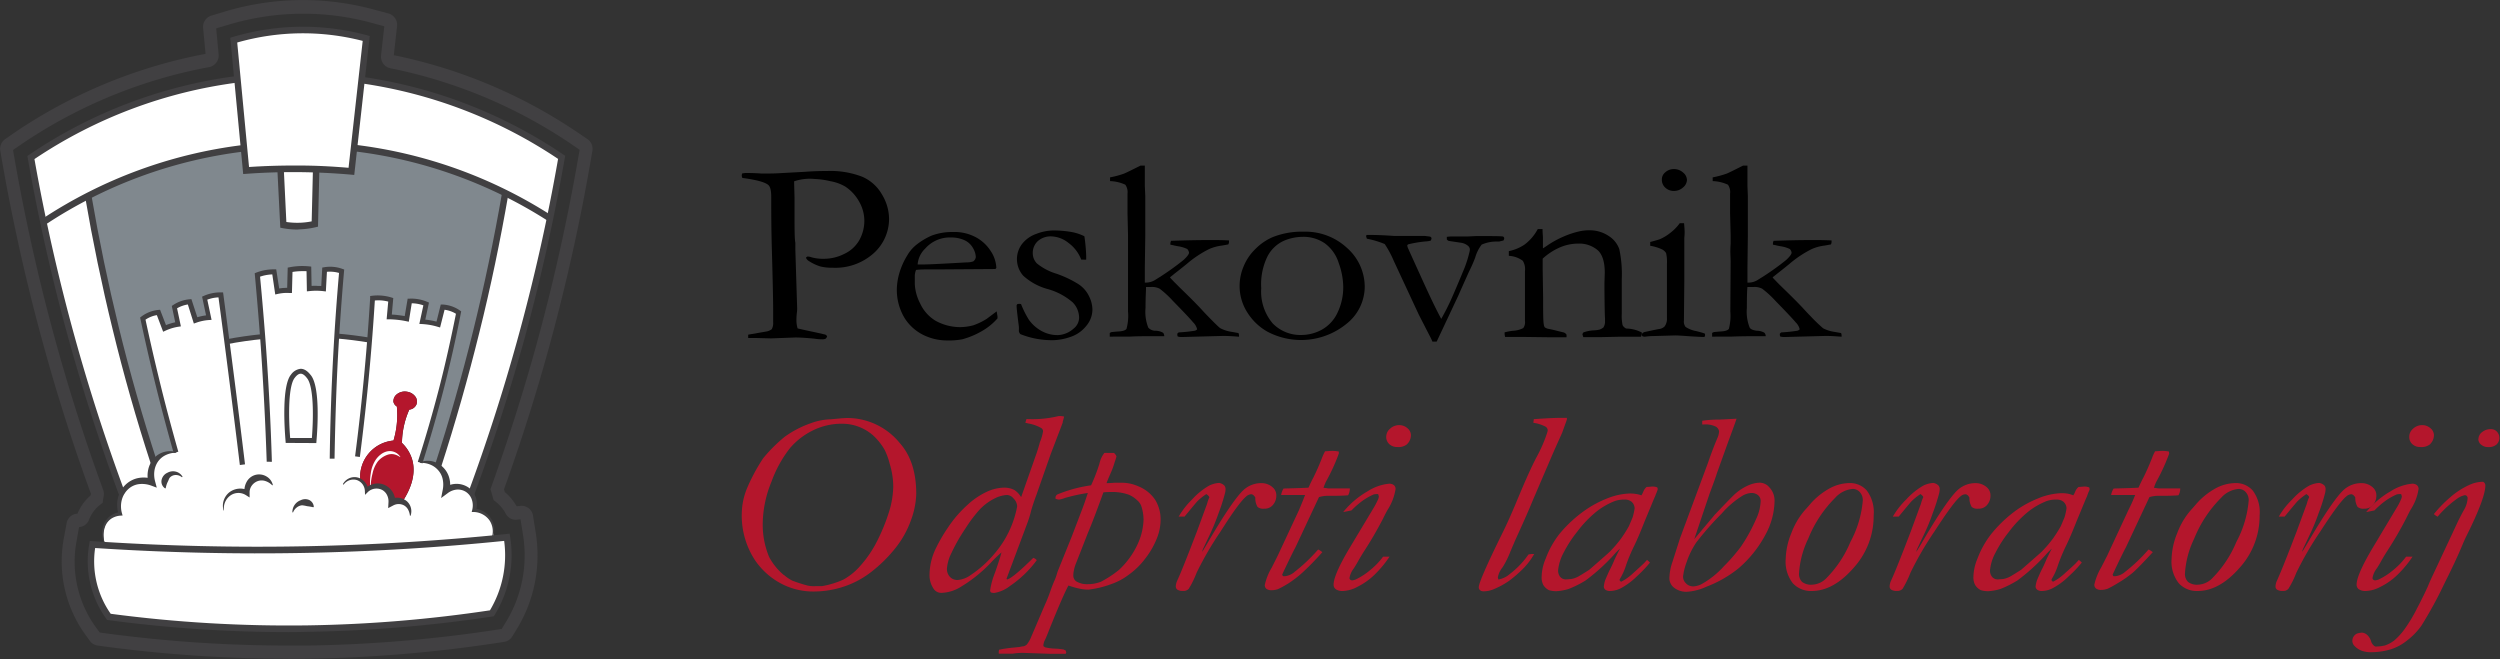 <?xml version="1.0" encoding="UTF-8" standalone="no"?>
<svg
   viewBox="0 0 1111 293"
   version="1.1"
   id="svg153"
   sodipodi:docname="logo-z-napisom-ob-strani.svg"
   inkscape:version="1.2.2 (b0a8486541, 2022-12-01)"
   width="1111"
   height="293"
   xmlns:inkscape="http://www.inkscape.org/namespaces/inkscape"
   xmlns:sodipodi="http://sodipodi.sourceforge.net/DTD/sodipodi-0.dtd"
   xmlns="http://www.w3.org/2000/svg"
   xmlns:svg="http://www.w3.org/2000/svg">
  <rect x="0" y="0" width="1111" height="293" fill="#333333" stroke="none"/>
  <defs
     id="defs157" />
  <sodipodi:namedview
     id="namedview155"
     pagecolor="#ffffff"
     bordercolor="#000000"
     borderopacity="0.25"
     inkscape:showpageshadow="2"
     inkscape:pageopacity="0.0"
     inkscape:pagecheckerboard="0"
     inkscape:deskcolor="#d1d1d1"
     showgrid="false"
     showguides="true"
     inkscape:zoom="0.60692529"
     inkscape:cx="452.27972"
     inkscape:cy="194.42261"
     inkscape:window-width="1920"
     inkscape:window-height="1011"
     inkscape:window-x="0"
     inkscape:window-y="0"
     inkscape:window-maximized="1"
     inkscape:current-layer="svg153">
    <sodipodi:guide
       position="118.254,68.725"
       orientation="0,-1"
       id="guide740"
       inkscape:locked="false" />
  </sodipodi:namedview>
  <g
     id="g592"
     transform="matrix(1.313,0,0,1.313,-142.356,-86.865)"
     inkscape:export-filename="logo-z-napisom-ob-strani.svg"
     inkscape:export-xdpi="96"
     inkscape:export-ydpi="96">
    <path
       d="m 214.74,215.28 h -8.86 c -0.19,-2.11 -1.45,-17.94 1.64,-21.73 a 3.8,3.8 0 0 1 2.67,-1.67 c 1.39,0 2.43,1.36 2.86,1.92 3.12,4.04 1.86,19.44 1.69,21.48 z"
       fill="#ffffff"
       id="path2" />
    <path
       d="M 205.9,289.11 A 468.88,468.88 0 0 1 144,285 l -2.55,-0.35 a 3.85,3.85 0 0 1 -2.6,-1.56 l -1.52,-2.1 a 42.43,42.43 0 0 1 -7.36,-32.36 l 1,-5.39 a 3.89,3.89 0 0 1 3.67,-3.23 16.46,16.46 0 0 1 3.66,-5.44 c 0.26,-0.26 0.53,-0.5 0.8,-0.74 0,-0.18 0.07,-0.35 0.1,-0.53 -6,-16.42 -11.38,-33.28 -16,-50.12 -3.64,-13.13 -6.89,-26.5 -9.67,-39.73 -1.53,-7.17 -3,-14.65 -4.3,-22.21 l -0.71,-4 a 4,4 0 0 1 1.67,-4 L 113.4,111 A 171.91,171.91 0 0 1 178,84.39 l -0.83,-8.78 A 3.94,3.94 0 0 1 180,71.44 L 184.76,70 A 91.74,91.74 0 0 1 211,66.18 h 0.51 a 91.56,91.56 0 0 1 23.37,3.19 l 5.12,1.37 a 4,4 0 0 1 2.81,4.26 l -1.1,9.84 A 172.36,172.36 0 0 1 303.94,111 l 3.31,2.24 a 4,4 0 0 1 1.67,4 l -0.7,4 c -1.28,7.35 -2.59,14.22 -4,21 -2.92,14.11 -6.36,28.36 -10.22,42.35 -4.38,15.82 -9.42,31.69 -15,47.19 l 0.27,0.91 a 17.17,17.17 0 0 1 4,4.83 l 1.34,-0.14 a 3.89,3.89 0 0 1 4.21,3.28 l 0.92,5.75 a 48.55,48.55 0 0 1 0.15,14.39 47.72,47.72 0 0 1 -6.62,18.38 l -1.48,2.41 a 3.86,3.86 0 0 1 -2.7,1.81 l -2.76,0.42 a 470.51,470.51 0 0 1 -63.55,5.28 c -2.31,0 -4.59,0.05 -6.86,0.05 v 0 z m -63.71,-8.86 2.33,0.31 a 462.24,462.24 0 0 0 61.38,4.09 v 0 c 2.25,0 4.51,0 6.8,0 a 466.8,466.8 0 0 0 63,-5.23 l 2.53,-0.39 1.35,-2.21 a 43.13,43.13 0 0 0 6,-16.64 43.86,43.86 0 0 0 -0.14,-13 l -0.84,-5.27 -1.21,0.13 a 3.76,3.76 0 0 1 -3.78,-2 12.66,12.66 0 0 0 -3.52,-4.16 l -0.58,-0.44 -1.09,-3.73 0.26,-0.69 c 5.62,-15.62 10.71,-31.62 15.13,-47.56 3.84,-13.9 7.25,-28.05 10.15,-42.06 1.41,-6.75 2.71,-13.58 4,-20.88 l 0.64,-3.66 -3,-2.06 a 168.18,168.18 0 0 0 -61.1,-25.55 4,4 0 0 1 -3.11,-4.32 l 1.1,-9.87 -4.63,-1.26 a 87.66,87.66 0 0 0 -22.28,-3 H 211 a 87.89,87.89 0 0 0 -25,3.65 l -4.41,1.31 0.83,8.84 a 4,4 0 0 1 -3.17,4.26 167.49,167.49 0 0 0 -63.42,26 l -3,2.06 0.64,3.67 c 1.32,7.5 2.76,14.92 4.27,22 2.76,13.14 6,26.42 9.61,39.46 4.64,16.77 10,33.57 16,49.93 a 4.08,4.08 0 0 1 0.14,2.22 c -0.08,0.4 -0.15,0.8 -0.21,1.21 l -0.12,0.93 -0.74,0.57 a 11.8,11.8 0 0 0 -3.88,5.19 3.82,3.82 0 0 1 -3.36,2.45 l -0.89,5 a 37.81,37.81 0 0 0 6.56,28.89 z"
       fill="#414042"
       id="path4" />
    <path
       d="m 298.47,119.41 q -1.75,10 -3.94,20.69 c -2.75,13.27 -6.07,27.2 -10.07,41.7 -5.14,18.55 -10.78,35.71 -16.56,51.4 a 6.49,6.49 0 0 1 0.94,5.62 7.1,7.1 0 0 1 6.13,4.36 7.29,7.29 0 0 1 -0.15,5.34 c 1.72,-0.16 3.44,-0.33 5.14,-0.51 a 38.47,38.47 0 0 1 0.12,11.31 37.57,37.57 0 0 1 -5.21,14.43 460.16,460.16 0 0 1 -62.23,5.18 456.74,456.74 0 0 1 -67.4,-4 32.13,32.13 0 0 1 -5.56,-24.48 c 1.41,0.08 2.83,0.19 4.24,0.26 -1.38,-3.29 -0.89,-6.81 1.19,-8.86 a 6.64,6.64 0 0 1 4,-1.79 9.05,9.05 0 0 1 0.58,-7 c -5.94,-16 -11.75,-33.61 -17,-52.69 -3.76,-13.55 -6.9,-26.61 -9.53,-39.1 q -2.39,-11.25 -4.23,-21.87 A 162,162 0 0 1 188.78,93 c -0.41,-4.4 -0.84,-8.81 -1.25,-13.21 a 81.61,81.61 0 0 1 44.84,-0.57 c -0.52,4.69 -1.05,9.39 -1.57,14.07 a 162.2,162.2 0 0 1 67.67,26.12 z"
       fill="none"
       id="path6" />
    <path
       d="m 214.74,215.28 h -8.86 c -0.19,-2.11 -1.45,-17.94 1.64,-21.73 a 3.8,3.8 0 0 1 2.67,-1.67 c 1.39,0 2.43,1.36 2.86,1.92 3.12,4.04 1.86,19.44 1.69,21.48 z"
       fill="#ffffff"
       id="path8" />
    <path
       d="m 160.54,222.82 a 5,5 0 0 0 -0.24,0.46 2.54,2.54 0 0 0 -0.18,0.41 8.26,8.26 0 0 0 -0.62,2.69 c 0,0.16 0,0.34 0,0.52 a 9.32,9.32 0 0 0 0.34,2.48 c -0.25,-0.1 -4.53,-1.63 -8,1.16 a 8.13,8.13 0 0 0 -2.11,2.56 c -5.95,-16 -11.75,-33.61 -17,-52.69 -3.75,-13.55 -6.89,-26.61 -9.52,-39.1 a 150.85,150.85 0 0 1 15.13,-8.84 l 0.13,-0.07 c 2.42,14.17 5.45,29.1 9.25,44.68 3.87,16.31 8.28,31.56 12.82,45.74 z"
       fill="#ffffff"
       id="path10" />
    <path
       d="m 279.44,131.55 c -2.58,14.88 -5.79,30.56 -9.84,46.95 -4,16.17 -8.39,31.35 -13,45.47 a 7.4,7.4 0 0 0 -6,-1.29 c 2.52,-7.84 5,-16.2 7.24,-25.06 2.24,-8.86 4.21,-17.55 5.81,-25.72 a 10.46,10.46 0 0 0 -5.39,-1.86 q -0.74,3 -1.49,6 a 20.21,20.21 0 0 0 -2.52,-0.62 23.21,23.21 0 0 0 -2.86,-0.34 c 0.43,-2 0.87,-4 1.29,-6 a 12.31,12.31 0 0 0 -2.86,-0.83 12.73,12.73 0 0 0 -2.7,-0.17 c -0.34,2 -0.69,4.05 -1,6.07 -0.85,-0.18 -1.78,-0.33 -2.77,-0.45 a 31.16,31.16 0 0 0 -3.17,-0.21 q 0.26,-2.91 0.52,-5.81 a 15.57,15.57 0 0 0 -2.89,-0.59 15.41,15.41 0 0 0 -3.3,0 q -0.42,7 -1,14.21 c -3.4,-0.57 -7.15,-1.06 -11.18,-1.4 q 0.69,-11.24 1.63,-22 a 11.14,11.14 0 0 0 -2.9,-0.64 11.51,11.51 0 0 0 -2.86,0.11 q -0.18,3.24 -0.35,6.46 a 21.69,21.69 0 0 0 -2.24,-0.14 21.36,21.36 0 0 0 -2.62,0.12 q 0,-3.33 -0.12,-6.67 a 21.07,21.07 0 0 0 -3.05,-0.09 20.28,20.28 0 0 0 -3.31,0.38 c 0,2.32 -0.12,4.65 -0.18,7 a 16.8,16.8 0 0 0 -4.18,0.38 c -0.34,-2.21 -0.68,-4.43 -1,-6.64 a 15.55,15.55 0 0 0 -3.3,0.33 17.29,17.29 0 0 0 -2.42,0.71 q 1,10.27 1.79,20.89 c -4.36,0.43 -8.4,1.05 -12,1.74 q -1,-8 -2.1,-15.85 a 13.71,13.71 0 0 0 -3.07,0.32 15.31,15.31 0 0 0 -2.37,0.78 c 0.47,2.2 0.93,4.39 1.4,6.58 a 17.16,17.16 0 0 0 -2.71,0.42 15.43,15.43 0 0 0 -1.76,0.53 q -1,-3.14 -2,-6.3 a 11.2,11.2 0 0 0 -2.61,0.56 11.42,11.42 0 0 0 -2.53,1.25 l 1.23,5.82 a 17.41,17.41 0 0 0 -2.34,0.54 15.6,15.6 0 0 0 -2.23,0.85 l -2,-5.41 a 10.58,10.58 0 0 0 -2.78,0.66 10.46,10.46 0 0 0 -2.52,1.43 q 2.13,9.94 4.65,20.31 3.15,12.93 6.59,25 a 7.7,7.7 0 0 0 -5.76,1.57 l -0.38,0.35 -0.23,0.23 a 6.76,6.76 0 0 0 -1,1.41 c -4.57,-14.18 -8.95,-29.43 -12.91,-45.74 -3.8,-15.58 -6.83,-30.51 -9.25,-44.68 l 1.33,-0.67 1.09,-0.53 c 3.38,-1.67 7.1,-3.33 11.15,-4.93 l 2.68,-1 1.66,-0.61 c 1.53,-0.56 3.12,-1.11 4.74,-1.64 1.62,-0.53 3.47,-1.11 5.28,-1.63 l 1.64,-0.46 c 3,-0.85 6.2,-1.63 9.49,-2.32 q 2.66,-0.57 5.44,-1.06 4,-0.69 8.11,-1.19 l 0.72,7.55 c 3.71,-0.26 7.62,-0.45 11.71,-0.53 0.3,6.33 0.61,12.63 0.91,18.94 a 26.43,26.43 0 0 0 5.58,0.44 A 26,26 0 0 0 215,142 q 0.22,-9.32 0.45,-18.6 6.22,0.21 11.89,0.73 c 0.29,-2.67 0.59,-5.32 0.89,-8 a 163.26,163.26 0 0 1 51.21,15.42 z"
       fill="#80888e"
       id="path12" />
    <path
       d="m 298.47,119.41 c -1.17,6.69 -2.46,13.6 -3.94,20.69 a 151.71,151.71 0 0 0 -13.39,-7.69 l -0.5,-0.26 -1.2,-0.6 v 0 a 163,163 0 0 0 -51.19,-15.38 l 2.55,-22.93 a 162.16,162.16 0 0 1 67.67,26.17 z"
       fill="#ffffff"
       id="path14" />
    <path
       d="m 294.53,140.1 c -2.75,13.27 -6.06,27.2 -10.06,41.7 -5.14,18.55 -10.78,35.71 -16.56,51.41 a 5.78,5.78 0 0 0 -0.73,-0.84 6.18,6.18 0 0 0 -7.8,-0.29 8.13,8.13 0 0 0 -1.53,-7 7.7,7.7 0 0 0 -1.21,-1.14 c 4.57,-14.12 9,-29.3 13,-45.47 4,-16.38 7.26,-32.06 9.84,-46.94 v 0 l 1.2,0.6 0.5,0.26 a 151.71,151.71 0 0 1 13.35,7.71 z"
       fill="#ffffff"
       id="path16" />
    <path
       d="m 275,243.18 a 7.1,7.1 0 0 0 -6.13,-4.36 6.55,6.55 0 0 0 -0.94,-5.62 5.23,5.23 0 0 0 -0.73,-0.83 6.16,6.16 0 0 0 -7.8,-0.29 8.15,8.15 0 0 0 -1.53,-7 7.21,7.21 0 0 0 -1.21,-1.13 7.4,7.4 0 0 0 -6,-1.29 c 2.52,-7.84 5,-16.2 7.24,-25.06 2.24,-8.86 4.21,-17.55 5.81,-25.72 a 10.46,10.46 0 0 0 -5.39,-1.86 q -0.74,3 -1.49,6 a 20.21,20.21 0 0 0 -2.52,-0.62 23.21,23.21 0 0 0 -2.86,-0.34 c 0.43,-2 0.87,-4 1.29,-6 a 12.31,12.31 0 0 0 -2.86,-0.83 12.73,12.73 0 0 0 -2.7,-0.17 c -0.34,2 -0.69,4.05 -1,6.07 -0.85,-0.18 -1.78,-0.33 -2.77,-0.45 a 31.16,31.16 0 0 0 -3.17,-0.21 q 0.26,-2.91 0.52,-5.81 a 15.57,15.57 0 0 0 -2.89,-0.59 15.41,15.41 0 0 0 -3.3,0 q -0.42,7 -1,14.21 c -3.4,-0.57 -7.15,-1.06 -11.18,-1.4 q 0.69,-11.24 1.63,-22 a 11.14,11.14 0 0 0 -2.9,-0.64 11.51,11.51 0 0 0 -2.86,0.11 q -0.18,3.24 -0.35,6.46 a 21.69,21.69 0 0 0 -2.24,-0.14 21.36,21.36 0 0 0 -2.62,0.12 q 0,-3.33 -0.12,-6.67 a 21.07,21.07 0 0 0 -3.05,-0.09 20.28,20.28 0 0 0 -3.31,0.38 c 0,2.32 -0.12,4.65 -0.18,7 a 16.8,16.8 0 0 0 -4.18,0.38 c -0.34,-2.21 -0.68,-4.43 -1,-6.64 a 15.55,15.55 0 0 0 -3.3,0.33 17.29,17.29 0 0 0 -2.42,0.71 q 1,10.27 1.79,20.89 c -4.36,0.43 -8.4,1.05 -12,1.74 q -1,-8 -2.1,-15.85 a 13.71,13.71 0 0 0 -3.07,0.32 15.31,15.31 0 0 0 -2.37,0.78 c 0.47,2.2 0.93,4.39 1.4,6.58 a 17.16,17.16 0 0 0 -2.71,0.42 15.43,15.43 0 0 0 -1.76,0.53 q -1,-3.14 -2,-6.3 a 11.2,11.2 0 0 0 -2.61,0.56 11.42,11.42 0 0 0 -2.53,1.25 l 1.23,5.82 a 17.41,17.41 0 0 0 -2.34,0.54 15.6,15.6 0 0 0 -2.23,0.85 l -2,-5.41 a 10.58,10.58 0 0 0 -2.78,0.66 10.46,10.46 0 0 0 -2.52,1.43 q 2.13,9.94 4.65,20.31 3.15,12.93 6.59,25 a 7.7,7.7 0 0 0 -5.76,1.57 l -0.38,0.35 -0.23,0.23 a 6.76,6.76 0 0 0 -1,1.41 5,5 0 0 0 -0.24,0.46 2.54,2.54 0 0 0 -0.18,0.41 8.26,8.26 0 0 0 -0.62,2.69 c 0,0.16 0,0.34 0,0.52 a 9.32,9.32 0 0 0 0.34,2.48 c -0.25,-0.1 -4.53,-1.63 -8,1.16 a 8.13,8.13 0 0 0 -2.11,2.56 9,9 0 0 0 -0.58,7 6.62,6.62 0 0 0 -4,1.79 c -2.09,2 -2.58,5.57 -1.19,8.86 21.21,1.33 44.1,1.93 68.43,1.44 22.12,-0.44 43,-1.76 62.46,-3.64 A 7.27,7.27 0 0 0 275,243.18 Z m -60.24,-27.9 -8.86,-0.05 c -0.18,-2.1 -1.45,-17.93 1.64,-21.72 a 3.8,3.8 0 0 1 2.67,-1.67 c 1.4,0 2.43,1.36 2.86,1.91 3.1,4.09 1.84,19.49 1.67,21.53 z m 34.68,-12.39 a 2.93,2.93 0 0 1 -2.48,1.91 28,28 0 0 0 -1.76,5.26 29.44,29.44 0 0 0 -0.73,6 13,13 0 0 1 3.24,4.95 c 2.1,5.91 -1,11.78 -3,14.82 a 4.58,4.58 0 0 0 -4.52,1 4.68,4.68 0 0 0 -1.92,-5.65 4.42,4.42 0 0 0 -4.46,0 4.52,4.52 0 0 0 -1.24,1 4.58,4.58 0 0 0 -2.22,-3.52 12.4,12.4 0 0 1 11.26,-13.39 30.92,30.92 0 0 0 1.21,-6.86 30.58,30.58 0 0 0 -0.09,-4.67 2.4,2.4 0 0 1 -1.15,-1.61 3.05,3.05 0 0 1 1.15,-2.52 4.22,4.22 0 0 1 3.51,-0.86 4.1,4.1 0 0 1 3,2 3,3 0 0 1 0.18,2.14 z"
       fill="#ffffff"
       id="path18" />
    <path
       d="m 249.42,202.89 a 2.93,2.93 0 0 1 -2.49,1.91 29.08,29.08 0 0 0 -1.75,5.26 28.74,28.74 0 0 0 -0.73,6 13.15,13.15 0 0 1 3.24,4.95 c 2.1,5.91 -1,11.78 -3,14.82 a 4.57,4.57 0 0 0 -4.51,1 4.69,4.69 0 0 0 -1.92,-5.66 4.44,4.44 0 0 0 -4.46,0 4.31,4.31 0 0 0 -1.24,1 4.59,4.59 0 0 0 -2.22,-3.52 12.38,12.38 0 0 1 11.26,-13.38 30.42,30.42 0 0 0 1.21,-6.86 30.11,30.11 0 0 0 0,-3.69 c 0,-0.33 0,-0.66 -0.08,-1 a 2.5,2.5 0 0 1 -1.16,-1.6 2.94,2.94 0 0 1 1.16,-2.52 4.48,4.48 0 0 1 6.47,1.09 3,3 0 0 1 0.22,2.2 z"
       fill="#b4162c"
       id="path20" />
    <path
       d="m 191,116.32 q -4.16,0.5 -8.11,1.19 -2.79,0.49 -5.44,1.06 c -3.29,0.69 -6.45,1.47 -9.49,2.32 l -1.64,0.46 c -1.81,0.52 -3.57,1.07 -5.28,1.63 -1.71,0.56 -3.21,1.08 -4.74,1.64 l -1.66,0.61 -2.68,1 c -4,1.6 -7.77,3.26 -11.15,4.93 l -1.09,0.53 -1.33,0.67 -0.13,0.07 a 150.85,150.85 0 0 0 -15.13,8.84 Q 120.74,130.02 118.9,119.4 A 162,162 0 0 1 188.79,93 q 1.1,11.64 2.21,23.32 z"
       fill="#ffffff"
       id="path22" />
    <path
       d="m 232.37,79.17 q -0.78,7 -1.57,14.08 l -2.55,22.93 q -0.45,4 -0.89,8 c -3.77,-0.33 -7.74,-0.59 -11.89,-0.72 -1.93,-0.07 -3.92,-0.11 -5.94,-0.14 -2.02,-0.03 -4.12,0 -6.11,0 -4.1,0.08 -8,0.27 -11.71,0.52 l -0.72,-7.55 q -1.1,-11.67 -2.2,-23.36 l -1.26,-13.22 a 81.86,81.86 0 0 1 44.84,-0.57 z"
       fill="#ffffff"
       id="path24" />
    <path
       d="m 280.08,259.33 a 37.89,37.89 0 0 1 -5.2,14.43 460.43,460.43 0 0 1 -62.24,5.17 456.59,456.59 0 0 1 -67.39,-4 32.11,32.11 0 0 1 -5.56,-24.48 c 1.4,0.09 2.82,0.19 4.24,0.27 21.21,1.32 44.1,1.93 68.43,1.44 22.12,-0.45 43,-1.77 62.46,-3.65 1.73,-0.16 3.44,-0.32 5.14,-0.5 a 38.11,38.11 0 0 1 0.12,11.32 z"
       fill="#ffffff"
       id="path26" />
    <path
       d="m 149.75,233.34 c 0,-0.08 -0.05,-0.16 -0.08,-0.23"
       fill="#ffffff"
       id="path28" />
    <path
       d="m 160.8,223.61 c -0.09,-0.26 -0.17,-0.52 -0.26,-0.79"
       fill="#ffffff"
       id="path30" />
    <path
       d="m 229.4,220.69 q 1.84,-14.16 3.25,-29.33 c 0.31,-3.39 0.6,-6.76 0.86,-10.08"
       fill="#ffffff"
       id="path32" />
    <path
       d="m 185.17,181.81 q 0.66,5.19 1.34,10.41 2,15.69 3.9,31.23 z"
       fill="#ffffff"
       id="path34" />
    <path
       d="M 220.77,221.36 Q 221,204.24 222,186 q 0.17,-3.06 0.36,-6.08"
       fill="#ffffff"
       id="path36" />
    <path
       d="m 197.21,180.07 c 0.1,1.14 0.17,2.28 0.26,3.42 q 1.44,20 2,38.91 z"
       fill="#ffffff"
       id="path38" />
    <path
       d="m 184.19,238.92 a 5.67,5.67 0 0 1 1.86,-5.41 5.37,5.37 0 0 1 6,-0.57 4.8,4.8 0 0 1 2.79,-4.84 4.68,4.68 0 0 1 5.85,2.28"
       fill="#ffffff"
       id="path40" />
    <path
       d="m 207.49,239.58 a 4.06,4.06 0 0 1 2.79,-3.22 4,4 0 0 1 4.27,1.42"
       fill="#ffffff"
       id="path42" />
    <path
       d="m 244.65,235.8 a 3.9,3.9 0 0 1 1.18,0.65 4.53,4.53 0 0 1 1.49,4.27"
       fill="#ffffff"
       id="path44" />
    <path
       d="m 224.57,230.09 a 4.36,4.36 0 0 1 4.37,-2 4.13,4.13 0 0 1 1.36,0.5"
       fill="#ffffff"
       id="path46" />
    <path
       d="m 170.08,227.62 a 3.38,3.38 0 0 0 -4.45,-0.76 3.56,3.56 0 0 0 -1.21,4.56"
       fill="#ffffff"
       id="path48" />
    <path
       d="m 214.74,215.28 h -8.86 c -0.19,-2.11 -1.45,-17.94 1.64,-21.73 a 3.8,3.8 0 0 1 2.67,-1.67 c 1.39,0 2.43,1.36 2.86,1.92 3.12,4.04 1.86,19.44 1.69,21.48 z"
       fill="#ffffff"
       id="path50" />
    <path
       d="m 242.68,203.68 a 0.17,0.17 0 0 1 0,-0.07"
       fill="#ffffff"
       id="path52" />
    <path
       d="m 215.47,123.43 q -0.21,9.3 -0.45,18.6 a 26,26 0 0 1 -5.11,0.69 26.43,26.43 0 0 1 -5.58,-0.44 c -0.3,-6.31 -0.61,-12.61 -0.91,-18.94 q 3,-0.06 6.11,0 c 2.02,-0.02 4.01,0.03 5.94,0.09 z"
       fill="#ffffff"
       id="path54" />
    <path
       d="m 233.71,231.1 a 19.9,19.9 0 0 1 0.21,-4.75 11,11 0 0 1 1.65,-4.56 7.87,7.87 0 0 1 1.7,-1.8 5.53,5.53 0 0 1 2.28,-1.08 4.26,4.26 0 0 1 4.37,1.89 l -0.08,0.07 a 5.8,5.8 0 0 0 -2,-0.93 4.26,4.26 0 0 0 -2,0.06 7.48,7.48 0 0 0 -3.53,2.33 10.29,10.29 0 0 0 -1.81,4.13 19.58,19.58 0 0 0 -0.63,4.64 z"
       fill="#ffffff"
       id="path56" />
    <path
       d="m 228.32,125.37 -1.06,-0.1 c -5.86,-0.51 -11.83,-0.8 -17.73,-0.85 -5.9,-0.05 -11.87,0.14 -17.74,0.57 l -1.06,0.07 -4.37,-46.13 0.87,-0.26 a 83.07,83.07 0 0 1 45.42,-0.58 l 0.91,0.25 z m -20.53,-3.19 h 1.75 c 5.61,0 11.28,0.3 16.85,0.77 L 231.18,80 a 80.82,80.82 0 0 0 -42.47,0.55 l 4,42.13 c 4.99,-0.33 10.05,-0.5 15.08,-0.5 z"
       fill="#414042"
       id="path58" />
    <path
       d="m 294,141 a 156.25,156.25 0 0 0 -65.81,-23.64 l 0.26,-2.22 a 158.25,158.25 0 0 1 66.71,24 z"
       fill="#414042"
       id="path60" />
    <path
       d="m 123.71,142.25 -1.19,-1.87 a 158.11,158.11 0 0 1 68.35,-25.17 l 0.25,2.22 a 156,156 0 0 0 -67.41,24.82 z"
       fill="#414042"
       id="path62" />
    <path
       d="m 206,280.1 a 460.26,460.26 0 0 1 -60.86,-4.05 l -0.46,-0.06 -0.28,-0.38 a 33.25,33.25 0 0 1 -5.76,-25.35 l 0.17,-1 1,0.06 c 24.07,1.63 48.49,2.2 72.59,1.71 22.46,-0.46 45.18,-1.85 67.51,-4.14 l 1,-0.11 0.16,1 a 38.66,38.66 0 0 1 -5.23,26.52 l -0.26,0.43 -0.5,0.08 A 462.14,462.14 0 0 1 212.7,280 q -3.38,0.09 -6.7,0.1 z m -60.11,-6.2 a 458.77,458.77 0 0 0 66.76,3.92 460.47,460.47 0 0 0 61.6,-5.09 36.39,36.39 0 0 0 4.81,-23.5 c -22,2.24 -44.47,3.6 -66.65,4.05 -23.83,0.49 -48,-0.07 -71.79,-1.64 a 30.9,30.9 0 0 0 5.27,22.26 z"
       fill="#414042"
       id="path64" />
    <path
       d="m 257.68,224.32 -2.07,-0.7 c 4.82,-14.9 9.17,-30.17 12.93,-45.39 3.81,-15.42 7.11,-31.2 9.82,-46.88 l 2.15,0.39 c -2.72,15.74 -6,31.56 -9.86,47 -3.77,15.26 -8.13,30.63 -12.97,45.58 z"
       fill="#414042"
       id="path66" />
    <path
       d="m 148.73,233.74 c -6.43,-17.34 -12.2,-35.18 -17.14,-53 -5.54,-20 -10.18,-40.59 -13.78,-61.07 l -0.13,-0.72 0.6,-0.41 a 162.39,162.39 0 0 1 70.37,-26.67 l 0.27,2.22 A 160.31,160.31 0 0 0 120.08,120 c 3.57,20.18 8.15,40.41 13.61,60.14 4.92,17.78 10.67,35.56 17.08,52.84 z"
       fill="#414042"
       id="path68" />
    <path
       d="m 159.49,223.2 c -4.89,-15 -9.28,-30.44 -13,-45.81 -3.6,-14.71 -6.72,-29.76 -9.28,-44.73 l 2.15,-0.38 c 2.55,14.91 5.66,29.91 9.25,44.57 3.74,15.32 8.12,30.67 13,45.65 z"
       fill="#414042"
       id="path70" />
    <path
       d="m 251.39,223 -1.56,-0.52 c 2.64,-8.22 5.07,-16.64 7.23,-25 2.16,-8.36 4,-16.71 5.68,-25.12 a 8.94,8.94 0 0 0 -1.79,-0.86 9.24,9.24 0 0 0 -2.06,-0.5 l -1.52,6 -0.82,-0.24 a 22.63,22.63 0 0 0 -2.43,-0.59 25.53,25.53 0 0 0 -2.77,-0.33 l -1,-0.05 1.36,-6.28 a 11.33,11.33 0 0 0 -2.06,-0.53 11.71,11.71 0 0 0 -1.87,-0.17 l -1,6.24 -0.83,-0.17 c -0.89,-0.19 -1.8,-0.34 -2.7,-0.44 -0.9,-0.1 -2.05,-0.19 -3.09,-0.21 h -0.88 l 0.54,-6 a 15,15 0 0 0 -2.09,-0.37 14.2,14.2 0 0 0 -2.44,0 c -0.49,7.85 -1.1,15.8 -1.82,23.61 -0.9,9.77 -2,19.64 -3.25,29.36 l -1.62,-0.22 c 1.26,-9.69 2.35,-19.55 3.24,-29.3 0.74,-8 1.37,-16.2 1.86,-24.27 v -0.69 l 0.68,-0.09 a 15.92,15.92 0 0 1 6.51,0.58 l 0.64,0.2 -0.5,5.6 c 0.8,0 1.59,0.1 2.37,0.2 0.78,0.1 1.34,0.18 2,0.3 l 1,-5.9 h 0.67 a 13,13 0 0 1 2.85,0.18 13.56,13.56 0 0 1 3.06,0.88 l 0.63,0.26 -1.24,5.78 c 0.67,0.06 1.34,0.16 2,0.28 0.66,0.12 1.19,0.24 1.79,0.39 l 1.44,-5.78 h 0.67 a 11.24,11.24 0 0 1 5.8,2 l 0.45,0.32 -0.11,0.54 c -1.67,8.62 -3.63,17.29 -5.81,25.77 -2.18,8.48 -4.6,16.84 -7.21,25.14 z"
       fill="#414042"
       id="path72" />
    <path
       d="m 274.72,248.48 a 6.7,6.7 0 0 0 -0.64,-6.22 6.79,6.79 0 0 0 -5.28,-2.81 h -0.73 l 0.19,-0.76 a 6.12,6.12 0 0 0 -0.15,-3.45 5,5 0 0 0 -2,-2.6 5,5 0 0 0 -3.11,-0.77 5.9,5.9 0 0 0 -3,1.17 l -2.28,1.69 0.57,-2.9 a 9,9 0 0 0 0,-3.31 6.63,6.63 0 0 0 -1.39,-3 7.11,7.11 0 0 0 -2.73,-2.06 8,8 0 0 0 -3.57,-0.63 v -0.22 a 6.9,6.9 0 0 1 4,-0.35 7.51,7.51 0 0 1 3.72,2 7.89,7.89 0 0 1 2.19,3.78 8.82,8.82 0 0 1 0,4.42 l -1.71,-1.22 a 7.2,7.2 0 0 1 8.3,0 6.75,6.75 0 0 1 2.46,3.57 7.53,7.53 0 0 1 -0.06,4.26 l -0.55,-0.8 a 7.85,7.85 0 0 1 3.35,1.13 7.27,7.27 0 0 1 2.47,2.52 6.82,6.82 0 0 1 0.94,3.37 7.8,7.8 0 0 1 -0.73,3.35 z"
       fill="#414042"
       id="path74" />
    <path
       d="m 167.93,219.38 a 8.41,8.41 0 0 0 -3.55,0.87 6.71,6.71 0 0 0 -2.57,2.26 7.45,7.45 0 0 0 -1.15,3.18 8.93,8.93 0 0 0 0.25,3.37 l 0.57,2.15 -2,-0.74 a 9,9 0 0 0 -4.07,-0.45 6.55,6.55 0 0 0 -3.68,1.78 7.63,7.63 0 0 0 -2.12,3.7 8.72,8.72 0 0 0 0.09,4.39 l 0.21,0.74 -0.71,0.05 a 6.62,6.62 0 0 0 -3,0.95 5.68,5.68 0 0 0 -2.08,2.43 8.65,8.65 0 0 0 0,6.63 l -0.2,0.09 a 10.07,10.07 0 0 1 -0.91,-3.43 8.33,8.33 0 0 1 0.49,-3.59 6.53,6.53 0 0 1 2.2,-2.94 7.17,7.17 0 0 1 3.42,-1.35 l -0.51,0.8 a 10.1,10.1 0 0 1 -0.37,-5.09 9.3,9.3 0 0 1 2.33,-4.62 8.7,8.7 0 0 1 4.43,-2.56 10.06,10.06 0 0 1 5.21,0.29 l -1.49,1.41 a 9.4,9.4 0 0 1 -0.18,-4.38 8.51,8.51 0 0 1 1.87,-3.92 7.1,7.1 0 0 1 3.56,-2.27 7.46,7.46 0 0 1 4,0 z"
       fill="#414042"
       id="path76" />
    <path
       d="m 189.6,223.55 c -1.25,-10.32 -2.57,-20.83 -3.9,-31.22 q -1.63,-12.83 -3.33,-25.52 a 12.51,12.51 0 0 0 -2.2,0.29 14.56,14.56 0 0 0 -1.59,0.48 l 1.45,6.84 -0.95,0.06 a 16,16 0 0 0 -2.57,0.4 16.44,16.44 0 0 0 -1.69,0.51 l -0.79,0.28 -2.03,-6.46 a 10.06,10.06 0 0 0 -1.78,0.44 9.89,9.89 0 0 0 -1.87,0.86 l 1.29,6.11 -0.86,0.13 a 17.13,17.13 0 0 0 -2.23,0.51 16.57,16.57 0 0 0 -2.12,0.82 l -0.79,0.36 -2.13,-5.62 a 8.86,8.86 0 0 0 -1.94,0.53 9.57,9.57 0 0 0 -1.9,1 c 1.41,6.6 2.93,13.24 4.52,19.75 2,8.31 4.24,16.7 6.58,24.94 l -1.57,0.46 c -2.34,-8.26 -4.56,-16.66 -6.6,-25 -1.64,-6.71 -3.2,-13.55 -4.64,-20.34 l -0.12,-0.52 0.42,-0.33 a 11.58,11.58 0 0 1 2.72,-1.53 11.07,11.07 0 0 1 3,-0.72 l 0.62,-0.06 2,5.2 c 0.5,-0.21 1,-0.39 1.53,-0.55 0.53,-0.16 1.06,-0.3 1.6,-0.41 l -1.17,-5.54 0.48,-0.31 a 11.93,11.93 0 0 1 2.7,-1.34 12.36,12.36 0 0 1 2.81,-0.6 l 0.65,-0.05 2,6.13 c 0.35,-0.11 0.71,-0.2 1.07,-0.29 a 17,17 0 0 1 1.89,-0.34 l -1.34,-6.34 0.62,-0.27 a 13.19,13.19 0 0 1 2.51,-0.83 13.82,13.82 0 0 1 3.27,-0.34 h 0.7 l 0.1,0.71 q 1.74,13.07 3.43,26.26 c 1.34,10.4 2.65,20.91 3.9,31.23 z"
       fill="#414042"
       id="path78" />
    <path
       d="M 185.32,182.63 185,181 c 4,-0.76 8.09,-1.35 12.13,-1.75 l 0.16,1.66 c -3.98,0.39 -8.02,0.97 -11.97,1.72 z"
       fill="#414042"
       id="path80" />
    <path
       d="m 233.38,182.1 c -3.67,-0.61 -7.41,-1.08 -11.12,-1.39 l 0.13,-1.67 c 3.75,0.32 7.54,0.79 11.25,1.41 z"
       fill="#414042"
       id="path82" />
    <path
       d="m 198.69,222.43 c -0.43,-12.9 -1.11,-26 -2,-38.88 -0.58,-8.11 -1.27,-16.28 -2,-24.28 l -0.06,-0.64 0.59,-0.23 a 17.09,17.09 0 0 1 2.53,-0.75 18.9,18.9 0 0 1 3.47,-0.34 h 0.69 l 1,6.49 q 0.72,-0.12 1.44,-0.18 c 0.42,0 0.84,-0.06 1.27,-0.06 l 0.18,-6.83 0.65,-0.12 a 23,23 0 0 1 3.41,-0.4 24.19,24.19 0 0 1 3.18,0.1 l 0.72,0.08 0.12,6.52 c 0.61,0 1.22,-0.06 1.82,0 0.6,0.06 1,0 1.45,0.06 l 0.34,-6.25 0.65,-0.11 a 12,12 0 0 1 6.18,0.56 l 0.6,0.21 -0.06,0.65 c -0.81,9.29 -1.48,18.72 -2,28 -0.64,11.72 -1,23.62 -1.21,35.37 h -1.63 c 0.16,-11.78 0.56,-23.7 1.21,-35.44 0.49,-9.1 1.15,-18.32 1.94,-27.42 a 10.79,10.79 0 0 0 -2.1,-0.39 10.6,10.6 0 0 0 -2,0 l -0.36,6.65 -0.86,-0.1 c -0.72,-0.08 -1.44,-0.13 -2.15,-0.14 a 21.16,21.16 0 0 0 -2.52,0.12 l -0.89,0.09 -0.12,-6.82 a 20.71,20.71 0 0 0 -2.23,0 19.55,19.55 0 0 0 -2.52,0.25 l -0.19,7.13 h -0.83 a 15.07,15.07 0 0 0 -1.9,0 16.42,16.42 0 0 0 -2.07,0.31 l -0.85,0.19 -1,-6.8 a 15.35,15.35 0 0 0 -2.44,0.3 14.8,14.8 0 0 0 -1.7,0.47 c 0.75,7.8 1.41,15.76 2,23.66 0.93,12.92 1.62,26 2,39 z"
       fill="#414042"
       id="path84" />
    <path
       d="m 184.09,238.94 a 5.77,5.77 0 0 1 0,-3.24 5.87,5.87 0 0 1 1.81,-2.8 6.1,6.1 0 0 1 6.55,-0.74 l -1.27,0.85 a 6.22,6.22 0 0 1 0.72,-3.76 4.81,4.81 0 0 1 3.09,-2.39 4.88,4.88 0 0 1 3.72,0.62 4.51,4.51 0 0 1 2.06,2.84 l -0.19,0.11 a 5.74,5.74 0 0 0 -2.51,-1.51 4,4 0 0 0 -2.49,0.1 4.25,4.25 0 0 0 -1.88,1.42 3.86,3.86 0 0 0 -0.8,2.43 v 1.67 l -1.29,-0.82 a 4.71,4.71 0 0 0 -5.1,0.07 5.32,5.32 0 0 0 -2.28,5.11 z"
       fill="#414042"
       id="path86" />
    <path
       d="m 207.38,239.56 a 4.27,4.27 0 0 1 2.85,-4.11 3.37,3.37 0 0 1 2.83,-0.07 2.74,2.74 0 0 1 1.57,2.33 l -0.17,0.14 a 17.35,17.35 0 0 0 -2.12,-0.37 10.8,10.8 0 0 0 -1.69,-0.3 3.39,3.39 0 0 0 -1.75,0.7 3.94,3.94 0 0 0 -1.3,1.72 z"
       fill="#414042"
       id="path88" />
    <path
       d="m 224.48,230 a 4.6,4.6 0 0 1 2,-1.91 4.39,4.39 0 0 1 2.84,-0.35 4.75,4.75 0 0 1 2.55,1.5 5.33,5.33 0 0 1 1.26,2.79 l -1.11,-0.41 a 5.76,5.76 0 0 1 6.5,-1.37 6.16,6.16 0 0 1 2.75,2.36 5.86,5.86 0 0 1 0.89,3.64 l -1.62,-1.13 a 5.2,5.2 0 0 1 5.49,0.6 4.46,4.46 0 0 1 1.48,2.39 4.58,4.58 0 0 1 -0.13,2.6 h -0.21 a 5.7,5.7 0 0 0 -0.68,-2.17 3.63,3.63 0 0 0 -1.41,-1.37 3.86,3.86 0 0 0 -3.56,0.06 l -1.72,0.9 0.11,-2 a 4.72,4.72 0 0 0 -0.47,-2.36 3.93,3.93 0 0 0 -1.64,-1.77 4.22,4.22 0 0 0 -4.83,0.65 l -1,1 -0.06,-1.39 a 4.06,4.06 0 0 0 -2.71,-3.62 4.1,4.1 0 0 0 -4.5,1.58 z"
       fill="#414042"
       id="path90" />
    <path
       d="m 170,227.69 a 3.22,3.22 0 0 0 -2.12,-0.76 2.79,2.79 0 0 0 -1.83,0.72 c -0.48,0.45 -0.55,1.07 -0.84,1.56 a 7.5,7.5 0 0 0 -0.69,2.16 l -0.2,0.1 a 2.76,2.76 0 0 1 -1.22,-2.81 3.44,3.44 0 0 1 2,-2.5 3.87,3.87 0 0 1 3,-0.33 3.63,3.63 0 0 1 2.12,1.72 z"
       fill="#414042"
       id="path92" />
    <path
       d="m 215.48,216.12 -10.36,-0.05 -0.06,-0.76 c -0.36,-4.27 -1.29,-18.5 1.83,-22.33 a 4.6,4.6 0 0 1 3.29,-2 v 0 c 1.79,0 3,1.63 3.51,2.25 3.13,4.1 2.2,18 1.85,22.11 z m -8.85,-1.71 h 7.35 c 0.61,-7.74 0.55,-17.37 -1.57,-20.16 -0.37,-0.48 -1.23,-1.61 -2.22,-1.61 v 0 c -0.92,0 -1.71,1 -2,1.38 -2.14,2.61 -2.19,12.43 -1.56,20.39 z"
       fill="#414042"
       id="path94" />
    <path
       d="m 209.08,143.85 a 27.19,27.19 0 0 1 -4.94,-0.46 l -0.85,-0.16 -1,-19.83 2.18,-0.11 0.87,18 a 25,25 0 0 0 4.49,0.26 24.29,24.29 0 0 0 4.08,-0.47 l 0.43,-17.73 2.18,0.06 -0.47,19.46 -0.82,0.2 a 27.33,27.33 0 0 1 -5.33,0.71 z"
       fill="#414042"
       id="path96" />
    <path
       d="m 268.93,233.6 -2,-0.79 c 6.19,-16.79 11.75,-34.06 16.52,-51.32 5.59,-20.18 10.25,-40.88 13.86,-61.55 A 160.51,160.51 0 0 0 230.69,94.36 l 0.3,-2.21 a 162.7,162.7 0 0 1 68.12,26.34 l 0.6,0.4 -0.13,0.72 c -3.64,21 -8.36,42 -14,62.49 -4.86,17.32 -10.44,34.65 -16.65,51.5 z"
       fill="#414042"
       id="path98" />
  </g>
  <g
     id="g541"
     transform="matrix(2.86,0,0,2.86,118.002,-857.11)">
    <g
       id="g738">
      <g
         id="g706"
         transform="translate(-49.733)">
        <path
           d="m 123.81,326.63 0.49,-0.06 c 0.49,0 1.3,0 2.43,0.08 0.59,0 1,0 1.21,0 0.21,0 1,0 2,-0.07 l 3.69,-0.2 c 1,-0.08 2.09,-0.12 3.37,-0.12 a 13.74,13.74 0 0 1 5.42,0.88 6.48,6.48 0 0 1 3.1,2.77 7.39,7.39 0 0 1 1.1,3.75 7.18,7.18 0 0 1 -2.38,5.37 8.93,8.93 0 0 1 -6.41,2.26 7.29,7.29 0 0 1 -1.89,-0.2 7,7 0 0 1 -1.73,-0.81 1.09,1.09 0 0 1 -0.5,-0.54 0.5,0.5 0 0 1 0.24,-0.19 1.84,1.84 0 0 1 0.63,0.12 6.45,6.45 0 0 0 1.86,0.23 7,7 0 0 0 3.24,-0.77 5.21,5.21 0 0 0 2.32,-2.13 6.21,6.21 0 0 0 0.78,-3 6,6 0 0 0 -0.82,-3 6.64,6.64 0 0 0 -2.16,-2.33 7,7 0 0 0 -2.32,-0.83 12.18,12.18 0 0 0 -2.43,-0.34 7.63,7.63 0 0 0 -3.18,0.36 v 0.27 l 0.06,2.25 v 0.39 c 0,0.36 0,0.91 0,1.65 0,2.7 0,4.38 0.13,5 v 1.11 l 0.28,9.07 c 0,0.14 0,0.38 -0.05,0.74 a 8.59,8.59 0 0 0 -0.06,0.93 4.45,4.45 0 0 0 0.18,1.45 q 0.51,0.13 3,0.66 l 1.27,0.29 a 0.63,0.63 0 0 1 0.31,0.26 0.7,0.7 0 0 1 -0.23,0.39 1.13,1.13 0 0 1 -0.55,0.09 c -0.18,0 -0.58,0 -1.21,-0.1 -1.25,-0.12 -2.22,-0.18 -2.93,-0.18 l -3.81,0.14 -2.27,-0.06 h -1.26 v -0.52 l 2.82,-0.49 a 1.85,1.85 0 0 0 0.84,-0.36 1.93,1.93 0 0 0 0.22,-1.09 c 0,-0.12 0,-0.38 0,-0.78 0,-0.4 0,-0.66 0,-1.15 q 0,-2.34 -0.22,-10 c -0.06,-2.38 -0.08,-4.8 -0.08,-7.26 v -0.34 c 0,-0.95 -0.16,-1.56 -0.48,-1.81 -0.53,-0.43 -1.87,-0.79 -4,-1.07 a 0.89,0.89 0 0 1 -0.1,-0.36 0.78,0.78 0 0 1 0.08,-0.35 z"
           id="path100" />
        <path
           d="m 163.14,341.49 -8.69,0.06 h -1.64 c -0.66,0 -1.34,0 -2,0.08 a 3.18,3.18 0 0 0 -0.19,0.82 v 0.2 0.19 1 a 7.3,7.3 0 0 0 0.83,3 6.11,6.11 0 0 0 2.38,2.68 7.93,7.93 0 0 0 3.87,1 8.41,8.41 0 0 0 2,-0.28 10.09,10.09 0 0 0 2.08,-1 l 1.56,-1.17 0.13,0.79 c 0,0.1 0,0.2 0,0.3 a 9.34,9.34 0 0 1 -2.47,2 12.61,12.61 0 0 1 -3,1.25 11.44,11.44 0 0 1 -2.43,0.18 8.27,8.27 0 0 1 -3,-0.58 7.26,7.26 0 0 1 -3.48,-2.81 8.44,8.44 0 0 1 -1.26,-4.7 9.61,9.61 0 0 1 0.35,-2.24 11.37,11.37 0 0 1 1.29,-2.92 5.86,5.86 0 0 1 1.54,-1.73 10.56,10.56 0 0 1 2.27,-1.33 9.11,9.11 0 0 1 3.27,-0.54 7,7 0 0 1 3.29,0.68 6.23,6.23 0 0 1 2.59,2.3 5.08,5.08 0 0 1 0.86,2.59 z m -12.08,-0.71 h 1 c 0.74,0 2.93,-0.11 6.59,-0.32 a 3.06,3.06 0 0 0 1.06,-0.16 1,1 0 0 0 0.39,-0.67 3,3 0 0 0 -0.44,-1.4 2.88,2.88 0 0 0 -1.33,-1.22 4.87,4.87 0 0 0 -2.09,-0.42 5.07,5.07 0 0 0 -4,1.72 3.81,3.81 0 0 0 -1.18,2.47 z"
           id="path102" />
        <path
           d="m 167.13,346.94 a 14.49,14.49 0 0 0 1.22,2.44 5.9,5.9 0 0 0 2,1.76 5.16,5.16 0 0 0 2.49,0.62 3.88,3.88 0 0 0 2.44,-1 2.19,2.19 0 0 0 0.87,-1.71 3.43,3.43 0 0 0 -1,-2.38 10,10 0 0 0 -3.86,-2.06 9.19,9.19 0 0 1 -3.83,-2.09 3.89,3.89 0 0 1 -0.17,-4.93 4.83,4.83 0 0 1 2.21,-1.56 7.49,7.49 0 0 1 2.6,-0.53 16.42,16.42 0 0 1 2.76,0.22 7.47,7.47 0 0 1 2.11,0.68 26.57,26.57 0 0 1 0.28,3 v 0.63 a 4.11,4.11 0 0 1 -0.47,0 h -0.3 a 5.76,5.76 0 0 0 -2,-2.61 4.47,4.47 0 0 0 -2.63,-1 3,3 0 0 0 -2.1,0.72 2.47,2.47 0 0 0 -0.8,1.9 2.26,2.26 0 0 0 0.65,1.59 8.88,8.88 0 0 0 3,1.58 16.65,16.65 0 0 1 3.49,1.66 4.68,4.68 0 0 1 1.61,1.86 4.8,4.8 0 0 1 0.52,2.09 4,4 0 0 1 -1,2.56 5.22,5.22 0 0 1 -2.47,1.68 8.76,8.76 0 0 1 -2.65,0.49 13.26,13.26 0 0 1 -5.07,-0.94 0.76,0.76 0 0 1 -0.24,-0.59 5.53,5.53 0 0 0 0,-0.58 c -0.23,-1.79 -0.35,-2.85 -0.35,-3.18 a 0.36,0.36 0 0 1 0.11,-0.31 1.08,1.08 0 0 1 0.58,-0.01 z"
           id="path104" />
        <path
           d="m 180.91,352 v -0.57 a 1,1 0 0 1 0.33,-0.15 c 0.1,0 0.46,-0.05 1.09,-0.09 0.63,-0.04 1,-0.17 1.18,-0.39 a 7.65,7.65 0 0 0 0.24,-2.71 v -7.84 -1.39 c 0,-0.12 0,-0.56 0,-1.33 0,-0.35 0,-0.78 0,-1.29 l -0.08,-3.45 v -3 a 2,2 0 0 0 -0.34,-1.4 6.07,6.07 0 0 0 -2.37,-0.56 v -0.24 c 0,-0.08 0,-0.19 0,-0.34 a 14.31,14.31 0 0 0 2.19,-0.59 c 0.33,-0.14 1.18,-0.55 2.54,-1.24 h 0.67 c 0,0.31 0,0.49 0,0.56 v 1.73 0.85 l 0.07,1.57 v 2.36 3.94 l -0.07,4.89 v 1.5 c 0,0.19 0,0.45 0,0.78 h 0.24 a 2.77,2.77 0 0 0 1.5,-0.5 40.59,40.59 0 0 0 4.26,-3 c 0.58,-0.53 0.87,-0.92 0.87,-1.16 a 1.07,1.07 0 0 0 -0.28,-0.56 5.1,5.1 0 0 0 -1.45,-0.43 l -0.52,-0.1 c -0.26,-0.07 -0.48,-0.11 -0.65,-0.14 v -0.2 a 1.28,1.28 0 0 1 0.11,-0.4 q 3.42,-0.12 6,-0.12 c 0.95,0 2,0 3,0.06 v 0.26 a 0.9,0.9 0 0 1 -0.11,0.36 l -1,0.18 a 7,7 0 0 0 -2,0.55 17,17 0 0 0 -3.44,2.29 c -0.71,0.58 -1.33,1.07 -1.85,1.47 l -0.77,0.62 a 1.75,1.75 0 0 0 0.28,0.33 l 0.34,0.36 0.93,0.93 q 2.34,2.26 3.47,3.5 c 0.24,0.27 0.52,0.56 0.82,0.87 1.13,1.16 1.78,1.8 2,1.93 a 5.63,5.63 0 0 0 1.8,0.56 l 1,0.18 a 1.08,1.08 0 0 1 0.09,0.37 v 0.2 c -1,-0.08 -1.76,-0.12 -2.21,-0.12 h -0.39 l -6,0.16 a 4,4 0 0 1 -0.48,0 1.53,1.53 0 0 1 -0.45,-0.08 0.79,0.79 0 0 1 -0.06,-0.28 v -0.14 a 0.54,0.54 0 0 1 0.23,-0.21 23.94,23.94 0 0 0 2.48,-0.26 0.72,0.72 0 0 0 0.37,-0.22 2.2,2.2 0 0 0 -0.63,-1.09 c -0.41,-0.51 -1.46,-1.61 -3.13,-3.32 a 15.39,15.39 0 0 0 -2.06,-1.9 2.58,2.58 0 0 0 -1.29,-0.27 h -0.83 c 0,0.48 -0.08,1.57 -0.08,3.27 a 6.68,6.68 0 0 0 0.43,3.05 1.49,1.49 0 0 0 1.13,0.48 2.4,2.4 0 0 1 1.14,0.3 c 0.12,0.08 0.19,0.26 0.22,0.55 h -2.19 c -0.95,0 -2,0 -3.11,0.06 -0.68,0 -1.22,0 -1.61,0 z"
           id="path106" />
        <path
           d="m 201.09,344 a 7.78,7.78 0 0 1 0.61,-2.89 8,8 0 0 1 1.87,-2.76 8.52,8.52 0 0 1 2.67,-1.82 12.22,12.22 0 0 1 4.81,-0.84 9.5,9.5 0 0 1 6.76,2.55 8.07,8.07 0 0 1 2.72,6.11 7.39,7.39 0 0 1 -2.85,5.67 11.17,11.17 0 0 1 -12.26,1.21 8.72,8.72 0 0 1 -3.06,-2.88 7.64,7.64 0 0 1 -1.27,-4.35 z m 9.58,7.74 a 6.67,6.67 0 0 0 3.17,-0.81 5.8,5.8 0 0 0 2.44,-2.61 9.07,9.07 0 0 0 0.91,-4.16 11.2,11.2 0 0 0 -0.7,-3.6 6,6 0 0 0 -2.17,-3.07 5.87,5.87 0 0 0 -3.44,-1 7.56,7.56 0 0 0 -2.91,0.61 5.38,5.38 0 0 0 -2.52,2.37 9.8,9.8 0 0 0 -1,5 7.63,7.63 0 0 0 1.79,5.48 6,6 0 0 0 4.43,1.79 z"
           id="path108" />
        <path
           d="m 220.86,336.19 c 1.61,0 3,0.07 4.21,0.16 0.85,0 1.47,0 1.86,0 h 0.52 2.42 l 0.8,0.1 a 0.42,0.42 0 0 1 0.24,0.22 0.76,0.76 0 0 1 -0.13,0.41 3.17,3.17 0 0 1 -0.76,0.12 18.5,18.5 0 0 0 -2.72,0.45 c -0.11,0.07 -0.16,0.13 -0.16,0.2 a 1.67,1.67 0 0 0 0.22,0.61 c 0,0.06 0.09,0.22 0.2,0.47 l 2.17,4.78 c 1,2.18 1.86,4 2.69,5.53 0.56,-1 1.08,-2 1.55,-3.05 0.47,-1.05 1.17,-2.7 2.1,-4.95 a 18.76,18.76 0 0 0 0.73,-2.36 2.33,2.33 0 0 0 0.07,-0.47 0.81,0.81 0 0 0 -0.3,-0.53 2.18,2.18 0 0 0 -1,-0.46 l -2,-0.3 a 0.83,0.83 0 0 1 -0.28,-0.22 v -0.15 a 1.28,1.28 0 0 1 0,-0.26 7.3,7.3 0 0 1 0.76,-0.06 h 2.55 l 1.24,-0.06 c 2.29,0 3.67,0 4.13,0.06 q 0.14,0 0.24,0.24 a 0.72,0.72 0 0 1 -0.13,0.39 l -0.67,0.16 H 241 a 5.65,5.65 0 0 0 -2.3,0.48 6,6 0 0 0 -1,2 c -0.22,0.6 -0.54,1.35 -1,2.27 l -1.12,2.5 -0.52,1.18 -3.35,7.12 h -0.66 a 10,10 0 0 0 -0.48,-1 l -1.64,-3.2 -3.88,-8.33 a 15.81,15.81 0 0 0 -1.41,-2.63 14.24,14.24 0 0 0 -2.77,-0.83 1.74,1.74 0 0 1 -0.13,-0.46 z"
           id="path110" />
        <path
           d="m 242.27,351.33 a 9,9 0 0 1 1.25,-0.24 4,4 0 0 0 1.64,-0.42 1.51,1.51 0 0 0 0.27,-1.09 v -0.71 c 0,-0.26 0,-0.6 0,-1 v -6.08 a 2.46,2.46 0 0 0 -0.34,-1.58 4,4 0 0 0 -2.17,-0.77 v -0.73 a 6.78,6.78 0 0 0 2.42,-1 7.21,7.21 0 0 0 2.08,-2.43 h 0.74 c 0,0.62 0.06,1.07 0.06,1.33 v 1.32 0.35 q 0.25,-0.15 0.6,-0.39 a 14.64,14.64 0 0 1 2.67,-1.47 13.48,13.48 0 0 1 2.42,-0.79 7,7 0 0 1 1.52,-0.16 5.29,5.29 0 0 1 3,0.88 4,4 0 0 1 1.66,2.06 18.73,18.73 0 0 1 0.38,4.7 v 3 c 0,0.08 0,0.34 0,0.79 0,0.45 0,1 0,1.55 a 7,7 0 0 0 0.13,1.77 1.19,1.19 0 0 0 0.56,0.52 5.35,5.35 0 0 1 2.43,0.62 v 0.16 a 1.43,1.43 0 0 1 -0.13,0.49 h -0.41 -2.86 l -2.82,0.06 c -1,0 -2,0 -2.88,0 l -0.13,-0.42 a 0.56,0.56 0 0 1 0.16,-0.31 5.44,5.44 0 0 1 1.64,-0.32 4.44,4.44 0 0 0 0.87,-0.12 2.31,2.31 0 0 0 0.58,-0.32 1.68,1.68 0 0 0 0.26,-0.79 c 0,-0.1 0,-0.28 0,-0.56 q -0.06,-0.92 -0.09,-4.56 v -1 l 0.05,-1.59 c 0,-1.71 -0.38,-2.89 -1.13,-3.54 a 4.43,4.43 0 0 0 -3,-1 7.26,7.26 0 0 0 -2.84,0.59 9.56,9.56 0 0 0 -2.68,1.75 c 0,0.64 0,1.18 0,1.63 l 0.07,4.39 c 0,2.29 0,3.7 0.11,4.22 a 0.85,0.85 0 0 0 0.15,0.43 1.54,1.54 0 0 0 0.69,0.26 c 0.35,0.07 0.75,0.16 1.2,0.28 l 0.9,0.22 a 0.82,0.82 0 0 1 0.59,0.39 v 0.4 h -2.28 l -4.67,-0.06 h -2.06 -0.54 l -0.05,-0.26 a 2,2 0 0 1 -0.02,-0.45 z"
           id="path112" />
        <path
           d="m 264.89,337.88 v -0.59 c 0.94,-0.25 1.44,-0.4 1.51,-0.44 a 7,7 0 0 0 1.64,-1 7,7 0 0 0 1.44,-1.48 h 0.41 0.26 c 0.06,0.64 0.09,1.1 0.09,1.39 0,0.07 0,0.37 -0.05,0.9 v 1.05 5.72 l -0.06,6.06 a 1.35,1.35 0 0 0 0.26,1 4.45,4.45 0 0 0 1.67,0.65 c 0.57,0.14 1,0.27 1.3,0.37 a 0.69,0.69 0 0 1 0.06,0.24 0.65,0.65 0 0 1 -0.11,0.3 c -0.56,0 -1.28,-0.05 -2.16,-0.1 -1.2,-0.09 -2,-0.14 -2.39,-0.14 l -3.46,0.1 c -0.43,0 -0.85,0.05 -1.26,0.1 a 1.61,1.61 0 0 1 -0.34,-0.06 0.42,0.42 0 0 1 -0.11,-0.24 c 0,-0.18 0.14,-0.33 0.41,-0.43 0.06,0 0.79,-0.18 2.21,-0.46 a 1.46,1.46 0 0 0 0.91,-0.4 2,2 0 0 0 0.37,-1.33 q 0,-1.51 0,-8.37 a 6.23,6.23 0 0 0 -0.13,-1.7 1.57,1.57 0 0 0 -0.57,-0.55 6.81,6.81 0 0 0 -1.9,-0.59 z m 1.81,-10.31 a 1.43,1.43 0 0 1 0.56,-1.13 1.94,1.94 0 0 1 1.33,-0.48 2.08,2.08 0 0 1 1.41,0.54 1.53,1.53 0 0 1 0.6,1.15 1.57,1.57 0 0 1 -0.6,1.16 2.09,2.09 0 0 1 -1.41,0.55 1.9,1.9 0 0 1 -1.34,-0.5 1.64,1.64 0 0 1 -0.55,-1.29 z"
           id="path114" />
        <path
           d="m 274.51,352 v -0.57 a 0.84,0.84 0 0 1 0.32,-0.15 c 0.1,0 0.47,-0.05 1.09,-0.09 0.62,-0.04 1,-0.17 1.19,-0.39 a 8.07,8.07 0 0 0 0.23,-2.71 l 0.05,-7.84 -0.05,-1.39 c 0,-0.12 0,-0.56 0.05,-1.33 0,-0.35 0,-0.78 0,-1.29 l -0.09,-3.45 v -3 a 2,2 0 0 0 -0.33,-1.4 6.13,6.13 0 0 0 -2.37,-0.56 v -0.24 a 2.38,2.38 0 0 1 0,-0.34 15,15 0 0 0 2.19,-0.59 c 0.33,-0.14 1.17,-0.55 2.53,-1.24 H 280 c 0,0.31 0,0.49 0,0.56 v 1.73 0.85 l 0.06,1.57 v 2.36 3.94 l -0.06,4.89 v 1.5 c 0,0.19 0,0.45 0,0.78 h 0.24 a 2.71,2.71 0 0 0 1.49,-0.5 40,40 0 0 0 4.27,-3 c 0.57,-0.53 0.86,-0.92 0.86,-1.16 a 1,1 0 0 0 -0.28,-0.56 5,5 0 0 0 -1.45,-0.43 l -0.52,-0.1 a 6.56,6.56 0 0 0 -0.65,-0.14 v -0.2 a 1,1 0 0 1 0.11,-0.4 q 3.42,-0.12 5.95,-0.12 c 0.95,0 2,0 3.05,0.06 v 0.26 a 0.86,0.86 0 0 1 -0.1,0.36 l -1,0.18 a 7,7 0 0 0 -2,0.55 17,17 0 0 0 -3.44,2.29 c -0.71,0.58 -1.32,1.07 -1.84,1.47 l -0.78,0.62 a 2.24,2.24 0 0 0 0.28,0.33 l 0.35,0.36 q 0.26,0.28 0.93,0.93 2.34,2.26 3.46,3.5 c 0.25,0.27 0.52,0.56 0.83,0.87 a 25.64,25.64 0 0 0 2,1.93 5.47,5.47 0 0 0 1.79,0.56 l 1,0.18 a 1,1 0 0 1 0.08,0.37 v 0.2 c -1,-0.08 -1.76,-0.12 -2.21,-0.12 h -0.39 l -6,0.16 h -0.48 a 1.54,1.54 0 0 1 -0.46,-0.08 0.79,0.79 0 0 1 -0.06,-0.28 v -0.14 c 0.09,-0.11 0.16,-0.19 0.24,-0.21 a 24.33,24.33 0 0 0 2.48,-0.26 0.76,0.76 0 0 0 0.37,-0.22 2.2,2.2 0 0 0 -0.63,-1.09 c -0.42,-0.51 -1.46,-1.61 -3.13,-3.32 a 15.2,15.2 0 0 0 -2.07,-1.9 2.58,2.58 0 0 0 -1.29,-0.27 h -1 q -0.09,0.72 -0.09,3.27 a 6.64,6.64 0 0 0 0.44,3.05 c 0.15,0.25 0.53,0.41 1.12,0.48 a 2.45,2.45 0 0 1 1.15,0.3 0.77,0.77 0 0 1 0.22,0.55 h -2.19 q -1.43,0 -3.12,0.06 c -0.68,0 -1.21,0 -1.6,0 z"
           id="path116" />
      </g>
      <g
         id="g695">
        <path
           d="m 74,379.54 a 10.69,10.69 0 0 1 0.91,-4.2 28.77,28.77 0 0 1 2.41,-4.44 23.58,23.58 0 0 1 3.35,-3.34 15.81,15.81 0 0 1 4,-2.09 9.68,9.68 0 0 1 3.19,-0.63 l 1.28,-0.12 c 0.52,-0.05 1,-0.08 1.33,-0.08 a 10.54,10.54 0 0 1 8.08,3.89 q 2.57,2.88 2.56,7.91 a 12.59,12.59 0 0 1 -0.81,4.05 14.88,14.88 0 0 1 -2.4,4.33 21.86,21.86 0 0 1 -3.67,3.65 14.17,14.17 0 0 1 -4.41,2.38 14.87,14.87 0 0 1 -4.61,0.75 10.67,10.67 0 0 1 -5.28,-1.33 11.28,11.28 0 0 1 -3.85,-3.5 12.61,12.61 0 0 1 -2.08,-7.23 z m 6.58,9.51 a 6.07,6.07 0 0 0 1.29,0.87 23.55,23.55 0 0 0 2.37,0.76 4.78,4.78 0 0 0 1.34,0.08 h 0.91 a 13.69,13.69 0 0 0 3.28,-1 9.63,9.63 0 0 0 2.63,-2.13 17.75,17.75 0 0 0 2.8,-4.21 29.13,29.13 0 0 0 1.62,-4 14.09,14.09 0 0 0 0.72,-4.21 12.5,12.5 0 0 0 -0.54,-3.41 11,11 0 0 0 -0.8,-2.21 9.38,9.38 0 0 0 -1.75,-2.21 7.29,7.29 0 0 0 -4.87,-1.85 10.06,10.06 0 0 0 -4.45,1 11.13,11.13 0 0 0 -3.64,2.79 18.75,18.75 0 0 0 -2.87,5.21 17.63,17.63 0 0 0 -1.36,6.34 13,13 0 0 0 1,5.38 9.3,9.3 0 0 0 2.29,2.8 z"
           fill="#b4162c"
           id="path118" />
        <path
           d="m 117.41,376.94 2.41,-6.86 c 0.1,-0.29 0.25,-0.76 0.44,-1.43 a 2,2 0 0 1 0.09,-0.31 7.29,7.29 0 0 0 0.47,-1.66 0.63,0.63 0 0 0 -0.29,-0.48 6.09,6.09 0 0 0 -2,-0.71 l -0.47,-0.11 0.18,-0.58 a 17.41,17.41 0 0 0 5,-0.46 h 0.27 a 2.52,2.52 0 0 1 0.58,0.08 c -0.1,0.4 -0.18,0.67 -0.22,0.82 v 0.12 l -1.87,4.9 -2.23,6.36 c -0.4,1.08 -0.66,1.89 -0.8,2.4 a 17,17 0 0 1 -0.67,2.15 l -3.16,8.44 0.07,0.12 c 0.53,-0.08 1.9,-1.2 4.09,-3.36 a 1.31,1.31 0 0 1 0.54,0.36 16.88,16.88 0 0 1 -4.15,4 5.34,5.34 0 0 1 -2.48,1.1 2.31,2.31 0 0 1 -0.49,-0.08 0.56,0.56 0 0 1 -0.13,-0.32 11.59,11.59 0 0 1 0.76,-2.76 c 0.5,-1.45 0.85,-2.49 1,-3.14 -0.38,0.33 -1,0.88 -1.7,1.65 a 22.19,22.19 0 0 1 -4.51,3.63 6.07,6.07 0 0 1 -3.09,1 1.41,1.41 0 0 1 -1.18,-0.55 3.74,3.74 0 0 1 -0.69,-2.41 9.48,9.48 0 0 1 1,-4 25.17,25.17 0 0 1 1.88,-3.22 18.22,18.22 0 0 1 2.94,-3.42 11.7,11.7 0 0 1 3.08,-2.11 6.71,6.71 0 0 1 2.66,-0.64 3.42,3.42 0 0 1 1.66,0.39 3.6,3.6 0 0 1 1.01,1.09 z m -9.88,12.87 a 3.87,3.87 0 0 0 2,-0.74 17.4,17.4 0 0 0 3.93,-3.58 15.68,15.68 0 0 0 3.33,-7.1 1.77,1.77 0 0 0 -0.53,-1.21 1.47,1.47 0 0 0 -1,-0.58 4.78,4.78 0 0 0 -1.93,0.52 8.43,8.43 0 0 0 -2.38,1.76 21.56,21.56 0 0 0 -2.18,2.9 27.39,27.39 0 0 0 -2.17,3.8 6.56,6.56 0 0 0 -0.72,2.44 1.79,1.79 0 0 0 0.47,1.31 1.56,1.56 0 0 0 1.18,0.48 z"
           fill="#b4162c"
           id="path120" />
        <path
           d="m 114,400.64 a 20,20 0 0 1 2.17,-0.32 l 1,-0.1 a 6.37,6.37 0 0 1 0.67,-0.12 1.3,1.3 0 0 0 0.45,-0.26 4.28,4.28 0 0 0 0.6,-1 l 2.21,-5.17 a 23.24,23.24 0 0 0 0.89,-2.24 c 0.18,-0.52 0.37,-1 0.59,-1.51 a 7.13,7.13 0 0 0 0.37,-1 5.81,5.81 0 0 1 0.22,-0.65 l 2.08,-5.15 1.67,-4.37 c 0.31,-0.82 0.59,-1.64 0.85,-2.46 a 25.87,25.87 0 0 0 -2.77,0.56 l -0.69,0.18 a 4.81,4.81 0 0 1 -1,0.29 1.9,1.9 0 0 1 -0.56,-0.13 v -0.22 a 0.56,0.56 0 0 1 0.36,-0.48 21.48,21.48 0 0 1 5.17,-1.39 27.12,27.12 0 0 0 1.3,-3.38 4.1,4.1 0 0 1 0.76,-1.65 4.92,4.92 0 0 1 0.56,0 h 0.94 c 0.25,0.24 0.38,0.44 0.38,0.58 l -0.09,0.28 c 0,0.07 -0.13,0.37 -0.29,0.91 a 11.59,11.59 0 0 1 -0.42,1.14 c -0.39,0.88 -0.64,1.48 -0.74,1.78 0.65,0 1.09,-0.06 1.31,-0.06 h 1.07 0.11 a 6.24,6.24 0 0 1 2.46,0.56 5.65,5.65 0 0 1 2.63,2.13 5.82,5.82 0 0 1 0.82,3.11 7.83,7.83 0 0 1 -0.58,2.84 12.65,12.65 0 0 1 -1.76,3.08 11.75,11.75 0 0 1 -2.69,2.63 9.58,9.58 0 0 1 -2.7,1.42 15.15,15.15 0 0 1 -3.49,0.84 6.84,6.84 0 0 1 -1.41,-0.16 14.35,14.35 0 0 1 -1.69,-0.48 c -0.59,1.08 -1.58,3.37 -3,6.9 -0.27,0.7 -0.48,1.22 -0.65,1.56 a 2,2 0 0 0 -0.24,0.78 v 0.18 l 0.25,0.18 a 7.69,7.69 0 0 0 1.43,0.2 11.49,11.49 0 0 1 1.47,0.14 1.13,1.13 0 0 0 0.29,0.13 l 0.11,0.32 a 0.35,0.35 0 0 1 -0.11,0.22 c -0.58,0 -1,0 -1.34,0 h -0.52 -0.53 l -4.11,-0.14 a 9.42,9.42 0 0 0 -1.71,0.12 c -0.53,0 -1,0 -1.34,0 h -0.83 v -0.14 a 1.15,1.15 0 0 1 0.07,-0.48 z m 18.55,-12.34 a 12.78,12.78 0 0 0 3,-4.14 9.83,9.83 0 0 0 0.88,-3.71 7,7 0 0 0 -0.31,-2 2.12,2.12 0 0 0 -0.65,-1 4.36,4.36 0 0 0 -1.33,-0.89 7.53,7.53 0 0 0 -2.73,-0.42 c -0.34,0 -0.74,0 -1.22,0.06 q -1.47,4.09 -2.43,6.36 l -1.86,4.75 a 5.46,5.46 0 0 0 -0.31,1.11 2.73,2.73 0 0 0 -0.07,0.59 1.12,1.12 0 0 0 0.43,1 3.25,3.25 0 0 0 1.84,0.45 5.64,5.64 0 0 0 2,-0.37 16.61,16.61 0 0 0 2.75,-1.79 z"
           fill="#b4162c"
           id="path122" />
        <path
           d="m 146.19,376.46 a 8.68,8.68 0 0 0 -1.39,1.11 c -0.12,0.12 -0.79,0.92 -2,2.39 h -0.91 a 12.31,12.31 0 0 1 2.07,-2.65 11.06,11.06 0 0 1 2.62,-2.14 4,4 0 0 1 1.61,-0.44 1.53,1.53 0 0 1 0.76,0.37 0.81,0.81 0 0 1 0.22,0.58 2.63,2.63 0 0 1 -0.09,0.67 29.81,29.81 0 0 1 -1,3.1 33.65,33.65 0 0 1 -1.3,3.2 l -1.16,2.45 -0.09,0.35 c 0.2,-0.31 0.63,-1 1.27,-2.12 q 3.63,-6.14 5.24,-7.57 a 4.07,4.07 0 0 1 2.77,-1 2.58,2.58 0 0 1 1.67,0.64 1.63,1.63 0 0 1 0.58,1.31 2.17,2.17 0 0 1 -0.65,1.57 1.7,1.7 0 0 1 -1.27,0.45 1.34,1.34 0 0 1 -1,-0.28 2.62,2.62 0 0 1 -0.34,-1.44 c -0.2,-0.35 -0.41,-0.52 -0.65,-0.52 a 1.19,1.19 0 0 0 -0.76,0.34 c -0.72,0.57 -2.06,2.39 -4,5.46 a 50.64,50.64 0 0 0 -3.72,6.41 14.79,14.79 0 0 1 -1.21,2.47 1.09,1.09 0 0 1 -0.91,0.34 1.5,1.5 0 0 1 -0.85,-0.19 0.59,0.59 0 0 1 -0.26,-0.49 2.31,2.31 0 0 1 0.22,-0.91 c 0.64,-1.39 1.67,-4 3.08,-7.69 l 1.56,-4.25 a 7.58,7.58 0 0 1 0.23,-0.73 l 0.13,-0.29 c -0.03,-0.12 -0.18,-0.29 -0.47,-0.5 z"
           fill="#b4162c"
           id="path124" />
        <path
           d="m 161.53,376.6 h -1.36 -0.62 -1.45 -0.29 a 2.65,2.65 0 0 1 0.38,-1 c 2.17,-0.06 3.46,-0.1 3.87,-0.14 0.29,-0.64 0.53,-1.15 0.74,-1.53 0.43,-0.86 0.89,-1.88 1.35,-3.06 a 8,8 0 0 1 0.49,-1.06 c 0.32,0 0.7,-0.06 1.13,-0.06 a 5.71,5.71 0 0 1 1,0.1 v 0.32 a 29.93,29.93 0 0 1 -2,4.37 8.4,8.4 0 0 0 -0.38,0.94 l 0.75,0.1 h 0.47 0.75 2.12 a 2,2 0 0 1 -0.27,1.07 c -0.59,0.05 -1.36,0.08 -2.31,0.08 -0.47,0 -0.78,0 -0.91,0 a 4.8,4.8 0 0 0 -1.3,0.2 l -3.63,7.75 c -0.4,0.75 -1.1,2.17 -2.08,4.27 a 0.44,0.44 0 0 0 0.14,0.27 h 0.29 a 2.67,2.67 0 0 0 1.49,-0.67 25.94,25.94 0 0 0 3.66,-3.48 2.8,2.8 0 0 1 0.65,0.42 42.61,42.61 0 0 1 -3.09,3.17 16.74,16.74 0 0 1 -2.12,1.64 16.06,16.06 0 0 1 -1.66,0.92 3,3 0 0 1 -1,0.18 1.31,1.31 0 0 1 -0.81,-0.21 0.74,0.74 0 0 1 -0.26,-0.61 9.06,9.06 0 0 1 1.07,-2.68 l 0.93,-1.85 3.29,-7.05 q 0.58,-1.36 0.97,-2.4 z"
           fill="#b4162c"
           id="path126" />
        <path
           d="m 172.87,376.46 a 2.85,2.85 0 0 0 -0.69,0.06 10.47,10.47 0 0 0 -1.54,0.85 13.13,13.13 0 0 0 -1.9,1.63 l -1.29,0.26 a 13.44,13.44 0 0 1 3.81,-3.24 7.5,7.5 0 0 1 3.31,-1.17 1.14,1.14 0 0 1 0.77,0.23 0.75,0.75 0 0 1 0.25,0.59 8.3,8.3 0 0 1 -1.24,3.24 c -0.11,0.18 -0.36,0.66 -0.74,1.43 q -1.35,2.6 -2.86,4.92 c -0.33,0.5 -0.68,1.1 -1.07,1.79 -0.21,0.37 -0.4,0.68 -0.56,0.93 a 3.33,3.33 0 0 0 -0.69,1.53 0.33,0.33 0 0 0 0.12,0.25 0.44,0.44 0 0 0 0.3,0.11 2,2 0 0 0 0.75,-0.24 10.56,10.56 0 0 0 2,-1.32 11.44,11.44 0 0 0 2.05,-2.12 h 1 a 17,17 0 0 1 -2,2.47 10.63,10.63 0 0 1 -3,2.22 5.16,5.16 0 0 1 -2.24,0.64 1.8,1.8 0 0 1 -1.1,-0.27 0.85,0.85 0 0 1 -0.35,-0.71 q 0,-1.53 2.52,-5.76 l 3.6,-6 a 12.47,12.47 0 0 0 0.78,-1.47 1.45,1.45 0 0 0 0.13,-0.45 1.19,1.19 0 0 0 -0.12,-0.4 z m 1.27,-8.92 a 1.64,1.64 0 0 1 0.6,-1.24 2,2 0 0 1 1.41,-0.55 1.88,1.88 0 0 1 1.29,0.48 1.43,1.43 0 0 1 0.54,1.09 2,2 0 0 1 -0.67,1.45 2.18,2.18 0 0 1 -1.47,0.38 1.77,1.77 0 0 1 -1.21,-0.44 1.48,1.48 0 0 1 -0.49,-1.17 z"
           fill="#b4162c"
           id="path128" />
        <path
           d="m 197,365.39 0.07,-0.57 c 1.82,-0.13 3.2,-0.2 4.14,-0.2 h 1 v 0.27 l -0.69,1.92 c 0,0.06 -0.58,1.28 -1.63,3.68 l -3,7 q -0.81,2 -2.68,6.08 l -0.74,1.73 a 14.68,14.68 0 0 1 -1.25,2.54 3.4,3.4 0 0 0 -0.74,1.58 l 0.09,0.32 a 3.78,3.78 0 0 0 1.81,-0.89 13.47,13.47 0 0 0 2.86,-3 3.12,3.12 0 0 1 0.64,-0.08 h 0.25 a 10.66,10.66 0 0 1 -1.8,2.36 19.17,19.17 0 0 1 -2.1,1.81 12.48,12.48 0 0 1 -2.46,1.33 4,4 0 0 1 -1.48,0.3 0.82,0.82 0 0 1 -0.58,-0.18 0.59,0.59 0 0 1 -0.19,-0.46 c 0,-0.62 1.19,-3.36 3.57,-8.2 q 1.1,-2.21 2.28,-5.05 2.07,-5 3.19,-7.07 a 21.89,21.89 0 0 0 1.62,-3.79 1.26,1.26 0 0 0 0.05,-0.29 0.7,0.7 0 0 0 -0.31,-0.53 5.53,5.53 0 0 0 -1.92,-0.61 z"
           fill="#b4162c"
           id="path130" />
        <path
           d="m 213.78,376.66 a 2.46,2.46 0 0 0 0.29,-0.54 1.8,1.8 0 0 1 0.54,-0.77 c 0.42,0 0.72,-0.06 0.92,-0.06 a 1.83,1.83 0 0 1 0.73,0.14 l 0.07,0.24 a 1,1 0 0 1 -0.11,0.35 c 0,0.08 -0.14,0.33 -0.29,0.76 l -0.18,0.4 -1.47,3.55 c -0.63,1.6 -1.17,2.88 -1.64,3.83 a 26,26 0 0 0 -1.22,2.91 9.41,9.41 0 0 1 -0.94,2.12 l -0.09,0.19 c 0,0.08 0.08,0.18 0.24,0.31 a 7.89,7.89 0 0 0 1.59,-1.08 c 1.11,-1 1.77,-1.6 2,-1.84 l 0.44,-0.48 a 3.7,3.7 0 0 1 0.46,0.42 20.43,20.43 0 0 1 -2,2.1 10.93,10.93 0 0 1 -2.54,1.89 3.87,3.87 0 0 1 -1.65,0.42 1.19,1.19 0 0 1 -0.74,-0.2 0.62,0.62 0 0 1 -0.24,-0.5 4.37,4.37 0 0 1 0.22,-1 c 0.37,-0.88 0.63,-1.45 0.78,-1.73 0.15,-0.28 0.35,-0.71 0.6,-1.29 0.15,-0.36 0.46,-1 0.92,-1.87 a 11.74,11.74 0 0 0 -1.08,1.11 30.68,30.68 0 0 1 -4.27,3.84 15.67,15.67 0 0 1 -2.66,1.33 8.18,8.18 0 0 1 -1.83,0.34 3.79,3.79 0 0 1 -1.2,-0.16 2.12,2.12 0 0 1 -0.89,-0.82 2.51,2.51 0 0 1 -0.25,-1.29 7.46,7.46 0 0 1 0.64,-2.82 14,14 0 0 1 2.21,-3.91 20.42,20.42 0 0 1 3.79,-3.5 16.49,16.49 0 0 1 3.46,-1.88 10.31,10.31 0 0 1 3.6,-0.8 6,6 0 0 1 1,0.08 4,4 0 0 1 0.79,0.21 z m -10.89,13 a 3.69,3.69 0 0 0 1,-0.34 c 0.17,-0.08 0.77,-0.44 1.79,-1.09 1.88,-1.63 2.93,-2.56 3.18,-2.8 a 18.47,18.47 0 0 0 1.82,-2.13 20.7,20.7 0 0 0 1.17,-1.86 l 0.58,-1.37 a 10.55,10.55 0 0 0 0.31,-1.4 1.44,1.44 0 0 0 -0.52,-1.05 1.69,1.69 0 0 0 -1.12,-0.3 4.17,4.17 0 0 0 -1.54,0.26 11.4,11.4 0 0 0 -2.64,1.51 17.64,17.64 0 0 0 -3.1,3.21 19.33,19.33 0 0 0 -2.12,3.27 7.33,7.33 0 0 0 -0.85,2.7 1.52,1.52 0 0 0 0.35,1.09 1.15,1.15 0 0 0 0.87,0.36 z"
           fill="#b4162c"
           id="path132" />
        <path
           d="m 225.39,366 a 3.58,3.58 0 0 0 -1.79,-0.36 h -0.36 v -0.57 a 16.23,16.23 0 0 1 2.47,-0.18 c 0.26,0 1.21,-0.05 2.86,-0.14 -0.05,0.2 -0.51,1.48 -1.38,3.83 l -1.68,4.67 c -0.15,0.51 -0.53,1.56 -1.13,3.16 l -2.38,7.06 3.18,-3.79 q 2.79,-2.94 3.27,-3.34 a 7.83,7.83 0 0 1 2.11,-1.3 4.69,4.69 0 0 1 1.62,-0.35 2,2 0 0 1 1.47,0.7 3,3 0 0 1 0.83,2.14 11.36,11.36 0 0 1 -1.49,5.38 18,18 0 0 1 -4.11,5.09 18.36,18.36 0 0 1 -5,2.86 8.41,8.41 0 0 1 -3,0.78 3.09,3.09 0 0 1 -2,-0.62 1.84,1.84 0 0 1 -0.74,-1.47 8.15,8.15 0 0 1 0.47,-2.54 l 1.18,-3.69 4.35,-11.73 c 0.51,-1.49 1,-2.76 1.45,-3.82 a 2.83,2.83 0 0 0 0.27,-1.09 1.12,1.12 0 0 0 -0.47,-0.68 z m -3.63,24.81 a 3.15,3.15 0 0 0 1.47,-0.41 13.75,13.75 0 0 0 3.42,-2.77 27.26,27.26 0 0 0 2.6,-3 26,26 0 0 0 2.37,-4.31 7,7 0 0 0 0.7,-2.78 1.12,1.12 0 0 0 -0.4,-0.9 1.57,1.57 0 0 0 -1,-0.35 3,3 0 0 0 -1.34,0.38 14,14 0 0 0 -3.31,2.81 46.22,46.22 0 0 0 -3.97,4.52 12.8,12.8 0 0 0 -1.47,3 9.47,9.47 0 0 0 -0.57,2.29 1.4,1.4 0 0 0 0.42,1 1.49,1.49 0 0 0 1.08,0.51 z"
           fill="#b4162c"
           id="path134" />
        <path
           d="m 249.88,379.76 a 12,12 0 0 1 -3.13,8.18 q -3.13,3.58 -6.51,3.58 a 3.82,3.82 0 0 1 -2.92,-1.2 5.44,5.44 0 0 1 -1.11,-3.77 11.26,11.26 0 0 1 0.87,-4 11.59,11.59 0 0 1 2.25,-3.75 c 0.21,-0.22 0.45,-0.49 0.71,-0.81 a 11.09,11.09 0 0 1 2.81,-2.31 6.66,6.66 0 0 1 3.33,-0.93 3.44,3.44 0 0 1 2.63,1.16 5.6,5.6 0 0 1 1.07,3.85 z m -11.6,9 a 1.75,1.75 0 0 0 0.48,1.35 2.28,2.28 0 0 0 1.55,0.43 3.27,3.27 0 0 0 2.12,-0.91 17.67,17.67 0 0 0 3.84,-5.74 16.42,16.42 0 0 0 1.92,-6.42 1.85,1.85 0 0 0 -0.47,-1.32 1.47,1.47 0 0 0 -1.07,-0.49 4.11,4.11 0 0 0 -2.75,1.38 19,19 0 0 0 -4.19,6.35 14.41,14.41 0 0 0 -1.43,5.41 z"
           fill="#b4162c"
           id="path136" />
        <path
           d="m 257.15,376.46 a 9.07,9.07 0 0 0 -1.38,1.11 c -0.12,0.12 -0.79,0.92 -2,2.39 h -0.91 a 12.31,12.31 0 0 1 2.07,-2.65 11.06,11.06 0 0 1 2.62,-2.14 4,4 0 0 1 1.61,-0.44 1.53,1.53 0 0 1 0.76,0.37 0.85,0.85 0 0 1 0.22,0.58 2.63,2.63 0 0 1 -0.09,0.67 29.81,29.81 0 0 1 -1,3.1 30.87,30.87 0 0 1 -1.31,3.2 l -1.16,2.45 -0.08,0.35 c 0.2,-0.31 0.63,-1 1.27,-2.12 q 3.63,-6.14 5.24,-7.57 a 4.07,4.07 0 0 1 2.77,-1 2.58,2.58 0 0 1 1.67,0.64 1.63,1.63 0 0 1 0.58,1.31 2.17,2.17 0 0 1 -0.65,1.57 1.7,1.7 0 0 1 -1.27,0.45 1.34,1.34 0 0 1 -1,-0.28 2.6,2.6 0 0 1 -0.35,-1.44 c -0.19,-0.35 -0.4,-0.52 -0.64,-0.52 a 1.19,1.19 0 0 0 -0.76,0.34 c -0.72,0.57 -2.06,2.39 -4.05,5.46 a 50.64,50.64 0 0 0 -3.72,6.41 15.63,15.63 0 0 1 -1.21,2.47 1.09,1.09 0 0 1 -0.91,0.34 1.5,1.5 0 0 1 -0.85,-0.19 0.59,0.59 0 0 1 -0.26,-0.49 2.31,2.31 0 0 1 0.22,-0.91 c 0.64,-1.39 1.67,-4 3.08,-7.69 l 1.56,-4.25 a 7.58,7.58 0 0 1 0.23,-0.73 l 0.13,-0.29 q 0.02,-0.18 -0.43,-0.5 z"
           fill="#b4162c"
           id="path138" />
        <path
           d="m 280.89,376.66 a 2.46,2.46 0 0 0 0.29,-0.54 1.8,1.8 0 0 1 0.54,-0.77 c 0.42,0 0.72,-0.06 0.92,-0.06 a 1.86,1.86 0 0 1 0.73,0.14 l 0.07,0.24 a 1,1 0 0 1 -0.11,0.35 6.26,6.26 0 0 0 -0.29,0.76 l -0.18,0.4 -1.47,3.55 c -0.63,1.6 -1.18,2.88 -1.65,3.83 a 28,28 0 0 0 -1.21,2.91 9.89,9.89 0 0 1 -0.94,2.12 l -0.09,0.19 c 0,0.08 0.08,0.18 0.24,0.31 a 7.8,7.8 0 0 0 1.58,-1.08 c 1.12,-1 1.78,-1.6 2,-1.84 0.22,-0.24 0.3,-0.33 0.44,-0.48 a 3.7,3.7 0 0 1 0.46,0.42 20.43,20.43 0 0 1 -2,2.1 10.75,10.75 0 0 1 -2.55,1.89 3.8,3.8 0 0 1 -1.64,0.42 1.19,1.19 0 0 1 -0.74,-0.2 0.63,0.63 0 0 1 -0.25,-0.5 4.57,4.57 0 0 1 0.23,-1 c 0.37,-0.88 0.63,-1.45 0.78,-1.73 0.15,-0.28 0.35,-0.71 0.6,-1.29 0.15,-0.36 0.45,-1 0.92,-1.87 a 11.74,11.74 0 0 0 -1.08,1.11 30.68,30.68 0 0 1 -4.27,3.84 16.1,16.1 0 0 1 -2.66,1.33 8.17,8.17 0 0 1 -1.84,0.34 3.77,3.77 0 0 1 -1.19,-0.16 2.12,2.12 0 0 1 -0.89,-0.82 2.49,2.49 0 0 1 -0.26,-1.29 7.66,7.66 0 0 1 0.64,-2.82 14.28,14.28 0 0 1 2.22,-3.91 20.42,20.42 0 0 1 3.76,-3.55 16.49,16.49 0 0 1 3.46,-1.88 10.31,10.31 0 0 1 3.6,-0.8 6,6 0 0 1 1,0.08 4,4 0 0 1 0.83,0.26 z m -10.89,13 a 3.69,3.69 0 0 0 1,-0.34 c 0.17,-0.08 0.76,-0.44 1.79,-1.09 1.87,-1.63 2.93,-2.56 3.18,-2.8 a 18.47,18.47 0 0 0 1.82,-2.13 20.7,20.7 0 0 0 1.17,-1.86 l 0.58,-1.37 a 10.55,10.55 0 0 0 0.31,-1.4 1.44,1.44 0 0 0 -0.52,-1.05 1.69,1.69 0 0 0 -1.12,-0.3 4.17,4.17 0 0 0 -1.54,0.26 11.4,11.4 0 0 0 -2.64,1.51 17.67,17.67 0 0 0 -3.11,3.21 19.17,19.17 0 0 0 -2.11,3.27 7.14,7.14 0 0 0 -0.85,2.7 1.52,1.52 0 0 0 0.35,1.09 1.15,1.15 0 0 0 0.87,0.36 z"
           fill="#b4162c"
           id="path140" />
        <path
           d="m 290.51,376.6 h -1.36 -0.63 -1.45 -0.29 a 2.53,2.53 0 0 1 0.39,-1 c 2.17,-0.06 3.45,-0.1 3.86,-0.14 0.29,-0.64 0.54,-1.15 0.74,-1.53 0.44,-0.86 0.89,-1.88 1.36,-3.06 a 6.92,6.92 0 0 1 0.48,-1.06 c 0.33,0 0.71,-0.06 1.14,-0.06 a 5.51,5.51 0 0 1 1,0.1 l 0.05,0.32 a 30.75,30.75 0 0 1 -2,4.37 6.79,6.79 0 0 0 -0.37,0.94 c 0.42,0.06 0.67,0.1 0.75,0.1 h 0.46 0.75 2.12 a 2,2 0 0 1 -0.27,1.07 c -0.59,0.05 -1.36,0.08 -2.31,0.08 -0.47,0 -0.77,0 -0.9,0 a 4.71,4.71 0 0 0 -1.3,0.2 l -3.63,7.75 q -0.61,1.13 -2.08,4.27 a 0.42,0.42 0 0 0 0.13,0.27 h 0.29 a 2.72,2.72 0 0 0 1.5,-0.67 25.35,25.35 0 0 0 3.65,-3.48 3.1,3.1 0 0 1 0.66,0.42 q -2.21,2.4 -3.09,3.17 a 16.9,16.9 0 0 1 -2.27,1.59 16.45,16.45 0 0 1 -1.65,0.92 3.06,3.06 0 0 1 -1,0.18 1.25,1.25 0 0 1 -0.8,-0.21 0.72,0.72 0 0 1 -0.27,-0.61 9.06,9.06 0 0 1 1.07,-2.68 l 0.94,-1.85 3.28,-7.05 c 0.44,-0.86 0.79,-1.66 1.05,-2.35 z"
           fill="#b4162c"
           id="path142" />
        <path
           d="m 309.85,379.76 a 12,12 0 0 1 -3.13,8.18 q -3.14,3.58 -6.51,3.58 a 3.8,3.8 0 0 1 -2.92,-1.2 5.44,5.44 0 0 1 -1.12,-3.77 11.26,11.26 0 0 1 0.87,-4 11.61,11.61 0 0 1 2.26,-3.75 c 0.21,-0.22 0.44,-0.49 0.71,-0.81 a 11.09,11.09 0 0 1 2.81,-2.31 6.66,6.66 0 0 1 3.33,-0.93 3.44,3.44 0 0 1 2.63,1.16 5.6,5.6 0 0 1 1.07,3.85 z m -11.6,9 a 1.75,1.75 0 0 0 0.48,1.35 2.28,2.28 0 0 0 1.55,0.43 3.27,3.27 0 0 0 2.12,-0.91 17.67,17.67 0 0 0 3.84,-5.74 16.37,16.37 0 0 0 1.91,-6.42 1.85,1.85 0 0 0 -0.46,-1.32 1.48,1.48 0 0 0 -1.07,-0.49 4.09,4.09 0 0 0 -2.75,1.38 19,19 0 0 0 -4.19,6.35 14.41,14.41 0 0 0 -1.43,5.41 z"
           fill="#b4162c"
           id="path144" />
        <path
           d="m 317.12,376.46 a 9.07,9.07 0 0 0 -1.38,1.11 c -0.12,0.12 -0.8,0.92 -2,2.39 h -0.91 a 12.31,12.31 0 0 1 2.07,-2.65 10.86,10.86 0 0 1 2.62,-2.14 4,4 0 0 1 1.6,-0.44 1.53,1.53 0 0 1 0.77,0.37 0.84,0.84 0 0 1 0.21,0.58 2.63,2.63 0 0 1 -0.09,0.67 27,27 0 0 1 -1,3.1 30.87,30.87 0 0 1 -1.31,3.2 l -1.16,2.45 -0.09,0.35 c 0.21,-0.31 0.64,-1 1.28,-2.12 q 3.63,-6.14 5.24,-7.57 a 4.07,4.07 0 0 1 2.77,-1 2.58,2.58 0 0 1 1.67,0.64 1.63,1.63 0 0 1 0.58,1.31 2.17,2.17 0 0 1 -0.65,1.57 1.71,1.71 0 0 1 -1.27,0.45 1.34,1.34 0 0 1 -1,-0.28 2.6,2.6 0 0 1 -0.35,-1.44 c -0.19,-0.35 -0.41,-0.52 -0.64,-0.52 a 1.19,1.19 0 0 0 -0.76,0.34 q -1.08,0.86 -4.05,5.46 a 50.64,50.64 0 0 0 -3.72,6.41 14.62,14.62 0 0 1 -1.22,2.47 1.05,1.05 0 0 1 -0.9,0.34 1.54,1.54 0 0 1 -0.86,-0.19 0.58,0.58 0 0 1 -0.25,-0.49 2.31,2.31 0 0 1 0.22,-0.91 c 0.64,-1.39 1.67,-4 3.08,-7.69 l 1.56,-4.25 a 7.58,7.58 0 0 1 0.23,-0.73 l 0.13,-0.29 q 0.03,-0.18 -0.42,-0.5 z"
           fill="#b4162c"
           id="path146" />
        <path
           d="m 331.83,376.46 a 2.79,2.79 0 0 0 -0.69,0.06 10.47,10.47 0 0 0 -1.54,0.85 12.62,12.62 0 0 0 -1.9,1.63 l -1.29,0.26 a 13.44,13.44 0 0 1 3.81,-3.24 7.5,7.5 0 0 1 3.31,-1.17 1.14,1.14 0 0 1 0.77,0.23 0.75,0.75 0 0 1 0.25,0.59 8.2,8.2 0 0 1 -1.25,3.24 c -0.1,0.18 -0.35,0.66 -0.73,1.43 q -1.35,2.6 -2.86,4.92 c -0.33,0.5 -0.69,1.1 -1.07,1.79 -0.21,0.37 -0.4,0.68 -0.56,0.93 a 3.33,3.33 0 0 0 -0.69,1.53 0.33,0.33 0 0 0 0.12,0.25 0.44,0.44 0 0 0 0.3,0.11 2,2 0 0 0 0.75,-0.24 10.56,10.56 0 0 0 2,-1.32 11.44,11.44 0 0 0 2.05,-2.12 h 1 a 16.53,16.53 0 0 1 -2,2.47 10.45,10.45 0 0 1 -3,2.22 5.16,5.16 0 0 1 -2.24,0.64 1.8,1.8 0 0 1 -1.1,-0.27 0.85,0.85 0 0 1 -0.35,-0.71 q 0,-1.53 2.52,-5.76 l 3.59,-6 a 10,10 0 0 0 0.78,-1.47 1.57,1.57 0 0 0 0.14,-0.45 1.19,1.19 0 0 0 -0.12,-0.4 z m 1.27,-8.92 a 1.64,1.64 0 0 1 0.6,-1.24 2,2 0 0 1 1.41,-0.55 1.88,1.88 0 0 1 1.29,0.48 1.43,1.43 0 0 1 0.54,1.09 2,2 0 0 1 -0.67,1.45 2.2,2.2 0 0 1 -1.48,0.38 1.76,1.76 0 0 1 -1.2,-0.44 1.48,1.48 0 0 1 -0.49,-1.17 z"
           fill="#b4162c"
           id="path148" />
        <path
           d="m 325,398.13 a 3.47,3.47 0 0 1 0.73,-0.14 1.3,1.3 0 0 1 0.8,0.33 2.13,2.13 0 0 1 0.64,1 1.36,1.36 0 0 0 0.64,0.83 6.42,6.42 0 0 0 1.56,-0.18 5,5 0 0 0 1.42,-0.78 10.12,10.12 0 0 0 1.61,-1.78 23.8,23.8 0 0 0 1.9,-3.17 c 0.76,-1.45 1.34,-2.63 1.74,-3.55 0.21,-0.51 0.42,-1 0.63,-1.43 l 3,-6.41 1.05,-2.25 c 0.21,-0.41 0.5,-1 0.88,-1.67 a 4,4 0 0 0 0.57,-1.84 0.42,0.42 0 0 0 -0.13,-0.33 0.41,0.41 0 0 0 -0.29,-0.13 3.12,3.12 0 0 0 -1.19,0.53 16.43,16.43 0 0 0 -3.05,2.81 2.23,2.23 0 0 1 -0.58,-0.4 19,19 0 0 1 2.53,-2.6 12,12 0 0 1 3.13,-2 5.1,5.1 0 0 1 2,-0.42 0.69,0.69 0 0 1 0.34,0.54 q 0,2 -3,8 c -0.21,0.43 -0.41,0.89 -0.62,1.39 -0.63,1.53 -1.54,3.47 -2.73,5.84 a 63.35,63.35 0 0 1 -3.59,6.59 10.75,10.75 0 0 1 -2.33,2.38 7.57,7.57 0 0 1 -2.42,1.29 10.71,10.71 0 0 1 -2.85,0.45 4.48,4.48 0 0 1 -1.61,-0.2 3.07,3.07 0 0 1 -1.25,-0.84 1.12,1.12 0 0 1 -0.27,-0.78 1.24,1.24 0 0 1 0.74,-1.08 z m 18.85,-30.21 a 1.38,1.38 0 0 1 0.56,-1.08 2.09,2.09 0 0 1 1.43,-0.47 1.23,1.23 0 0 1 0.88,0.39 1.41,1.41 0 0 1 -0.06,2 1.83,1.83 0 0 1 -1.27,0.4 1.65,1.65 0 0 1 -1.12,-0.38 1.14,1.14 0 0 1 -0.44,-0.86 z"
           fill="#b4162c"
           id="path150" />
      </g>
    </g>
  </g>
</svg>
